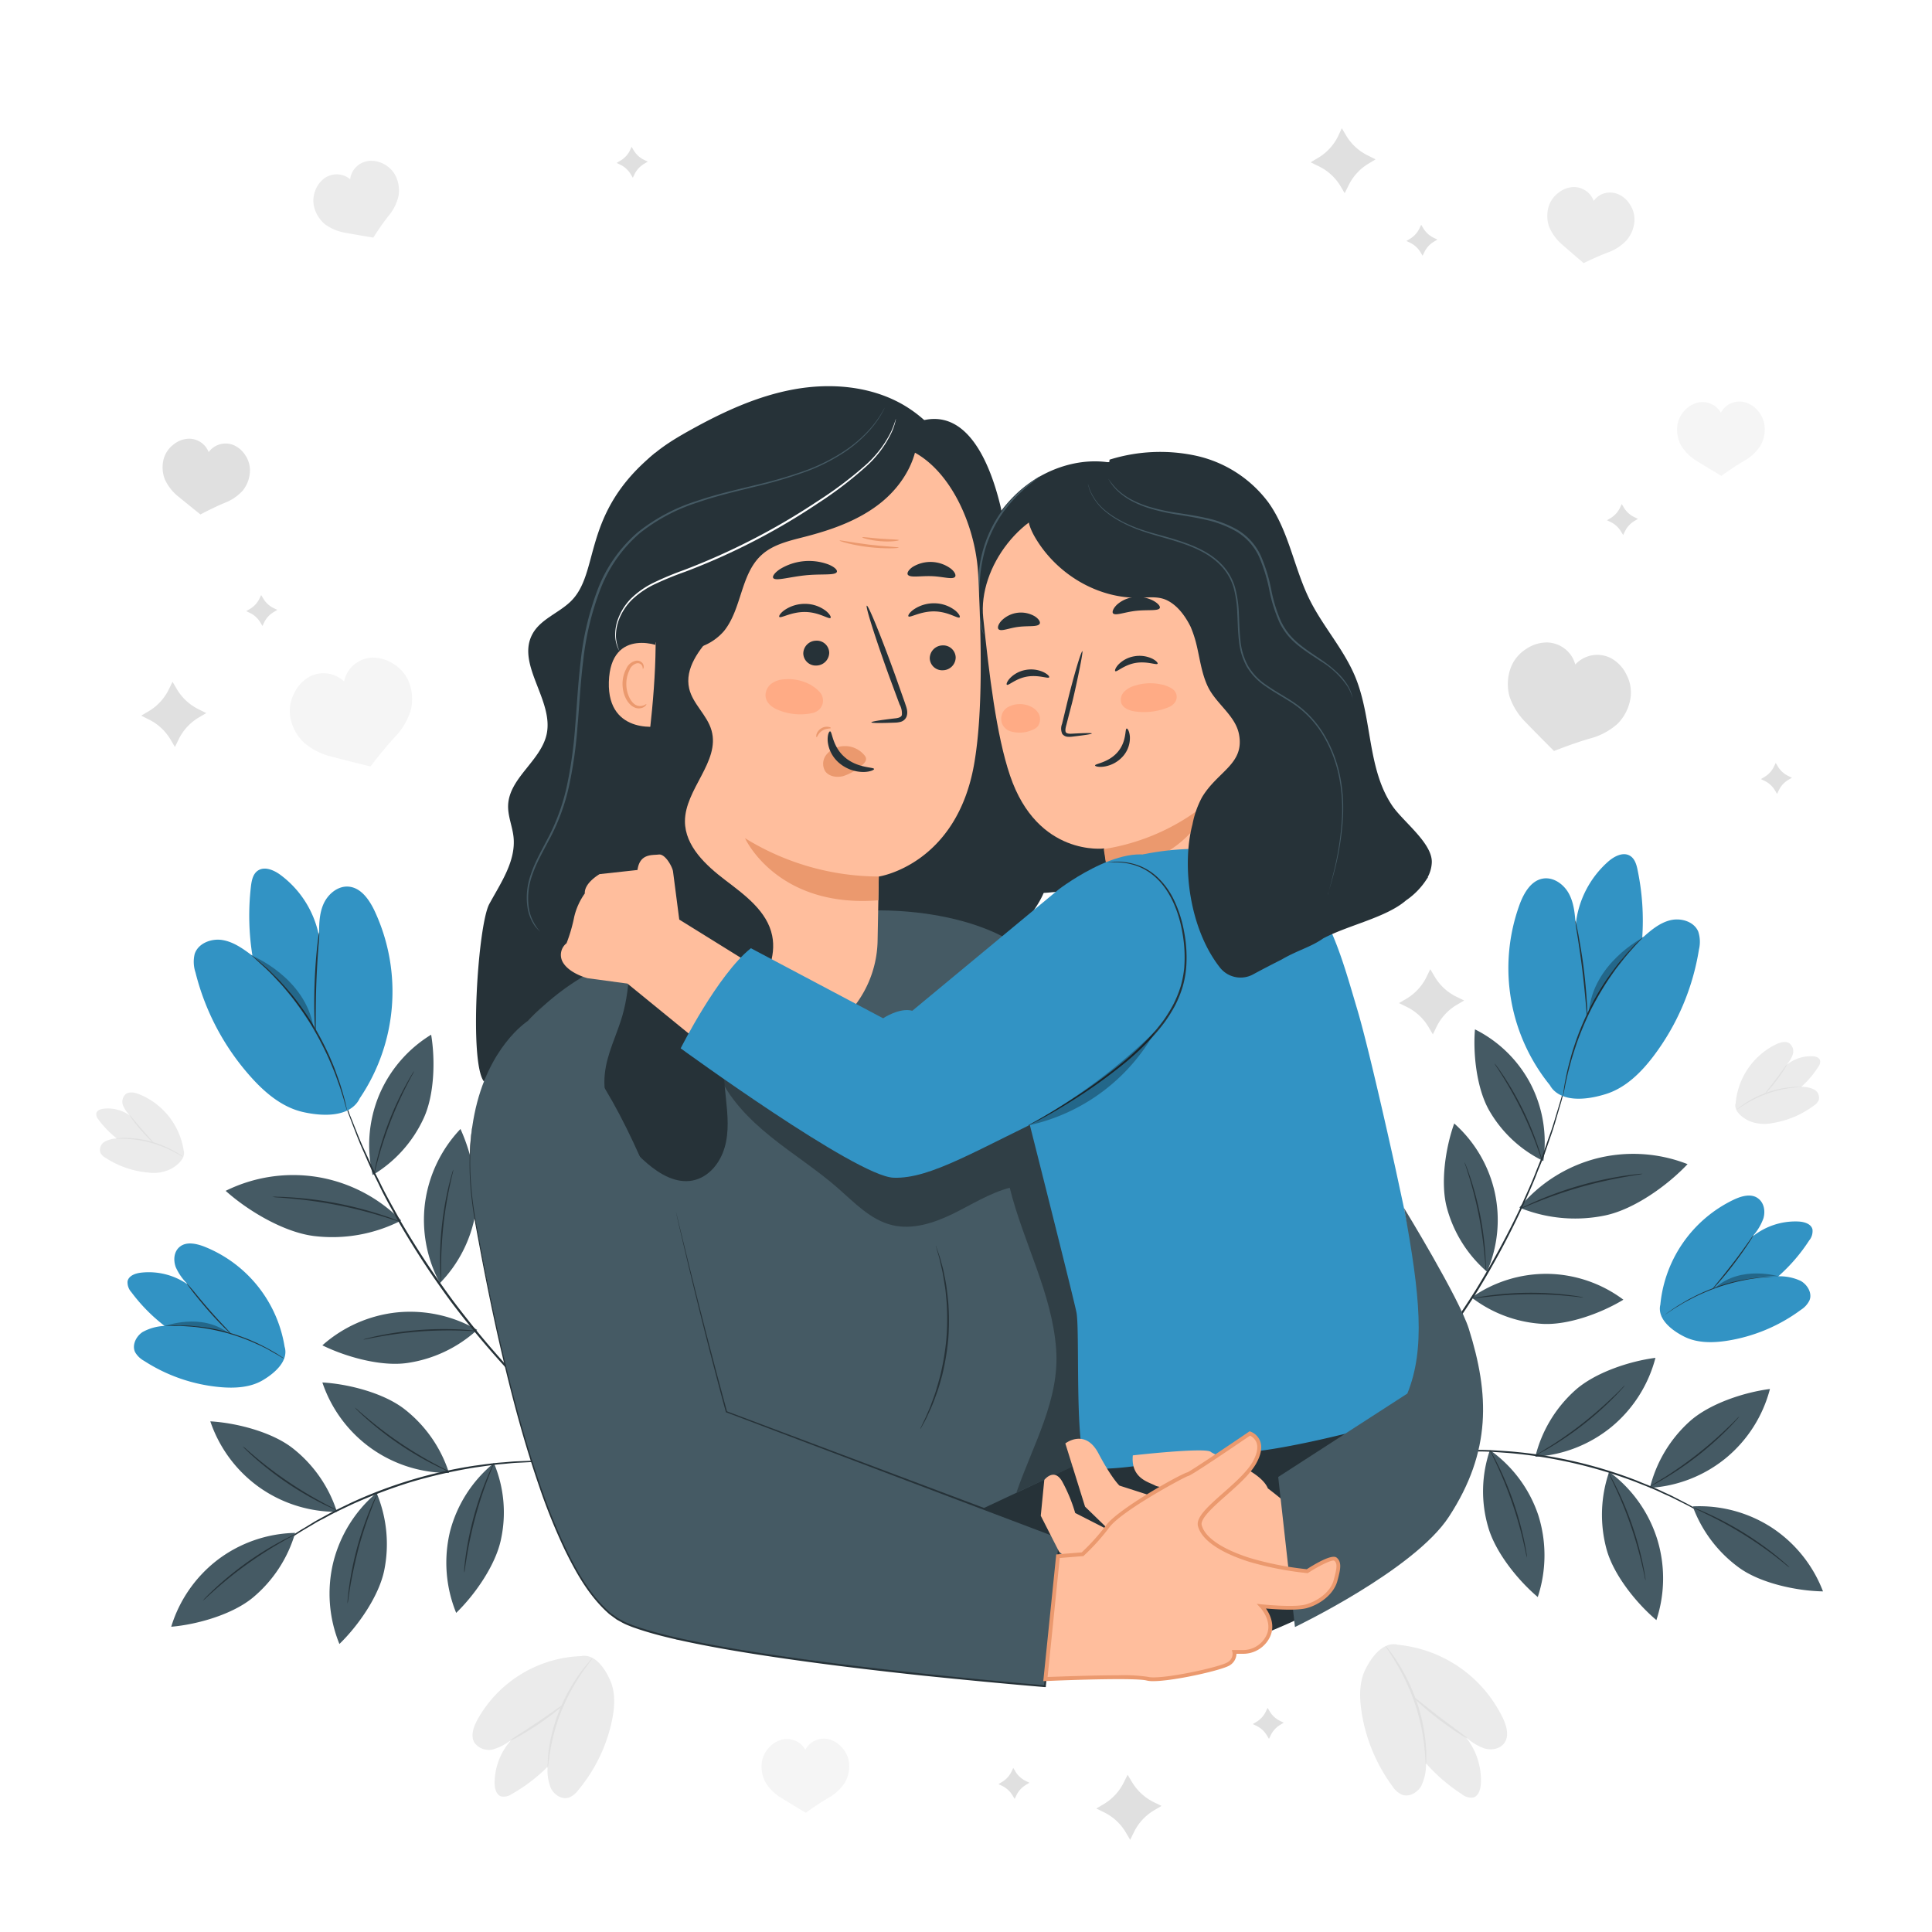 <svg class="animated" id="freepik_stories-mothers-day" xmlns="http://www.w3.org/2000/svg" viewBox="0 0 500 500" version="1.1" xmlns:xlink="http://www.w3.org/1999/xlink"><style>svg#freepik_stories-mothers-day:not(.animated) .animable {opacity: 0;}svg#freepik_stories-mothers-day.animated #freepik--background-complete--inject-31 {animation: 6s Infinite  linear floating;animation-delay: 0s;}            @keyframes floating {                0% {                    opacity: 1;                    transform: translateY(0px);                }                50% {                    transform: translateY(-10px);                }                100% {                    opacity: 1;                    transform: translateY(0px);                }            }        .animator-hidden { display: none; }</style><g id="freepik--background-complete--inject-31" class="animable" style="transform-origin: 247.982px 254.665px;"><path d="M123.45,445.25c-.93,1.77-1.69,4-.69,5.71a4.55,4.55,0,0,0,4.91,1.76,13.26,13.26,0,0,0,4.85-2.65A16.81,16.81,0,0,0,128,461.4c0,1.39.38,3.07,1.7,3.51a3.61,3.61,0,0,0,2.79-.64,42.7,42.7,0,0,0,9.25-7.06,12.13,12.13,0,0,0,.83,5.59c.85,1.71,2.84,3,4.65,2.42a5.68,5.68,0,0,0,2.42-1.93,41.42,41.42,0,0,0,8.71-17.89c.74-3.48,1-7.23-.42-10.49s-4-6.93-7.49-6.33h1A32,32,0,0,0,123.45,445.25Z" style="fill: rgb(235, 235, 235); transform-origin: 140.619px 446.938px;" id="eluogwpwjb8f" class="animable"></path><path d="M153.31,429.13c.08.06-1.05,1.4-2.64,3.72a53.49,53.49,0,0,0-5.25,9.64,49.64,49.64,0,0,0-3,10.53c-.47,2.78-.57,4.53-.67,4.52a4.92,4.92,0,0,1,0-1.23A29.64,29.64,0,0,1,142,453a43.3,43.3,0,0,1,2.91-10.69,45.42,45.42,0,0,1,5.45-9.65c.84-1.14,1.57-2,2.1-2.62A5,5,0,0,1,153.31,429.13Z" style="fill: rgb(224, 224, 224); transform-origin: 147.513px 443.335px;" id="elnaaz9w3wfpm" class="animable"></path><path d="M145.81,441.16a10.08,10.08,0,0,1-1.83,1.66c-1.19,1-2.87,2.22-4.8,3.52s-3.74,2.38-5.07,3.12a10.52,10.52,0,0,1-2.23,1.07c-.08-.15,3.14-2.09,7-4.67S145.71,441,145.81,441.16Z" style="fill: rgb(224, 224, 224); transform-origin: 138.844px 445.841px;" id="elc867uffdd4d" class="animable"></path><path d="M35.92,283.15c-1.1-.42-2.43-.7-3.38,0a2.68,2.68,0,0,0-.68,3,7.85,7.85,0,0,0,1.88,2.64,9.81,9.81,0,0,0-6.91-1.86c-.81.09-1.76.44-1.92,1.24a2.12,2.12,0,0,0,.57,1.57,25,25,0,0,0,4.75,4.89,7.1,7.1,0,0,0-3.19.87A2.44,2.44,0,0,0,26,298.36a3.16,3.16,0,0,0,1.29,1.27,24.1,24.1,0,0,0,11,3.82,10.2,10.2,0,0,0,6.08-1c1.8-1.05,3.75-2.8,3.16-4.8l.07.58A18.74,18.74,0,0,0,35.92,283.15Z" style="fill: rgb(235, 235, 235); transform-origin: 36.272px 293.139px;" id="elzvhdemtn3m" class="animable"></path><path d="M47.38,299.4c0,.05-.89-.51-2.35-1.28a31.79,31.79,0,0,0-6-2.38,28.7,28.7,0,0,0-6.35-1c-1.64-.08-2.67,0-2.67-.08a3.83,3.83,0,0,1,.71-.1,17.93,17.93,0,0,1,2-.06,25.57,25.57,0,0,1,6.43.95,27.44,27.44,0,0,1,6,2.49c.72.42,1.29.78,1.67,1A3.3,3.3,0,0,1,47.38,299.4Z" style="fill: rgb(224, 224, 224); transform-origin: 38.695px 296.949px;" id="eli7ks3vfayu" class="animable"></path><path d="M39.85,295.88a6.18,6.18,0,0,1-1.09-.95c-.64-.63-1.49-1.52-2.38-2.55s-1.65-2-2.17-2.73a6.81,6.81,0,0,1-.78-1.22c.08-.06,1.43,1.68,3.21,3.73S39.92,295.81,39.85,295.88Z" style="fill: rgb(224, 224, 224); transform-origin: 36.641px 292.154px;" id="el2eco3ypsjb7" class="animable"></path><path d="M389.05,444.87c.87,1.93,1.52,4.31.36,6.07s-3.4,2.08-5.28,1.54a14.07,14.07,0,0,1-4.95-3.1,17.77,17.77,0,0,1,4.07,12.23c-.09,1.47-.6,3.22-2,3.59a3.8,3.8,0,0,1-2.9-.85,44.91,44.91,0,0,1-9.3-8,12.79,12.79,0,0,1-1.23,5.85c-1,1.74-3.19,3-5.06,2.24a5.86,5.86,0,0,1-2.42-2.19,43.59,43.59,0,0,1-8-19.41c-.55-3.72-.58-7.69,1.12-11s4.64-7.05,8.3-6.19l-1.05-.07A33.76,33.76,0,0,1,389.05,444.87Z" style="fill: rgb(235, 235, 235); transform-origin: 371.02px 445.377px;" id="el5b7g18km1cc" class="animable"></path><path d="M358.6,426c-.08.06,1,1.55,2.55,4.1a56.31,56.31,0,0,1,4.92,10.49,52.88,52.88,0,0,1,2.53,11.3c.32,3,.31,4.81.41,4.81a4.84,4.84,0,0,0,.11-1.3,33.29,33.29,0,0,0-.09-3.54,46,46,0,0,0-2.39-11.47,49.14,49.14,0,0,0-5.12-10.52c-.82-1.25-1.53-2.24-2.06-2.89S358.64,425.93,358.6,426Z" style="fill: rgb(224, 224, 224); transform-origin: 363.864px 441.346px;" id="el40yh4bw63w7" class="animable"></path><path d="M365.74,439.13a10.9,10.9,0,0,0,1.83,1.87c1.18,1.08,2.88,2.52,4.83,4s3.79,2.75,5.14,3.62a10.55,10.55,0,0,0,2.28,1.27c.1-.15-3.17-2.4-7.05-5.37S365.86,439,365.74,439.13Z" style="fill: rgb(224, 224, 224); transform-origin: 372.781px 444.508px;" id="elfc1qlzegcij" class="animable"></path><path d="M459.72,270.23c1.07-.49,2.38-.87,3.36-.23a2.64,2.64,0,0,1,.88,2.92,7.83,7.83,0,0,1-1.69,2.76,9.89,9.89,0,0,1,6.77-2.32c.81,0,1.78.31,2,1.1a2.1,2.1,0,0,1-.46,1.61,24.67,24.67,0,0,1-4.41,5.2,7.18,7.18,0,0,1,3.25.66,2.43,2.43,0,0,1,1.27,2.79,3.34,3.34,0,0,1-1.2,1.36,24.15,24.15,0,0,1-10.73,4.56,10.24,10.24,0,0,1-6.13-.56c-1.87-.93-3.93-2.54-3.48-4.58l0,.59A18.74,18.74,0,0,1,459.72,270.23Z" style="fill: rgb(235, 235, 235); transform-origin: 460.073px 280.268px;" id="el04xowiv6kihl" class="animable"></path><path d="M449.39,287.22s.85-.57,2.26-1.44a31.81,31.81,0,0,1,5.79-2.78,29.27,29.27,0,0,1,6.26-1.46c1.64-.19,2.67-.2,2.66-.26a3.13,3.13,0,0,0-.72,0,16.38,16.38,0,0,0-2,.07,25.6,25.6,0,0,0-6.35,1.38,27.41,27.41,0,0,0-5.81,2.9,17.81,17.81,0,0,0-1.59,1.16C449.56,287,449.37,287.2,449.39,287.22Z" style="fill: rgb(224, 224, 224); transform-origin: 457.874px 284.24px;" id="el6pqh04206l" class="animable"></path><path d="M456.66,283.19a6,6,0,0,0,1-1c.6-.67,1.39-1.61,2.2-2.7s1.51-2.12,2-2.88a5.54,5.54,0,0,0,.69-1.27c-.08-.05-1.31,1.77-2.94,3.94S456.58,283.13,456.66,283.19Z" style="fill: rgb(224, 224, 224); transform-origin: 459.603px 279.264px;" id="elba6107efniw" class="animable"></path><path d="M105.73,176.25a10,10,0,0,0-4-4.49,9.66,9.66,0,0,0-5.65-1.56A7.88,7.88,0,0,0,90.65,173a7.72,7.72,0,0,0-1.59,3.37,7.78,7.78,0,0,0-2.9-1.75,7.88,7.88,0,0,0-6.13.54,9.59,9.59,0,0,0-3.94,4.34,9.93,9.93,0,0,0-1,5.91,12.09,12.09,0,0,0,3.53,6.74,17,17,0,0,0,7.21,3.67c4.36,1.16,10.05,2.54,10.05,2.54s3.23-4.28,6.29-7.59a17.21,17.21,0,0,0,4.14-7A12.11,12.11,0,0,0,105.73,176.25Z" style="fill: rgb(245, 245, 245); transform-origin: 90.825px 184.276px;" id="eluwp971n6kzs" class="animable"></path><path d="M422,180.48a9.88,9.88,0,0,0-1.07-5.88,9.53,9.53,0,0,0-4-4.26,7.73,7.73,0,0,0-9.25,1.64,7.79,7.79,0,0,0-1.57-3,7.87,7.87,0,0,0-5.53-2.71,9.58,9.58,0,0,0-5.61,1.68,9.92,9.92,0,0,0-3.87,4.56,12.16,12.16,0,0,0-.48,7.6,17.12,17.12,0,0,0,4.28,6.87c3.13,3.25,7.28,7.38,7.28,7.38s5-2,9.32-3.24a17.19,17.19,0,0,0,7.14-3.82A12.11,12.11,0,0,0,422,180.48Z" style="fill: rgb(224, 224, 224); transform-origin: 406.153px 180.314px;" id="elvkkw97l7m6" class="animable"></path><path d="M64.69,121.82a7,7,0,0,0-1.2-4,6.76,6.76,0,0,0-3.16-2.68A5.46,5.46,0,0,0,54,117a5.45,5.45,0,0,0-5.43-3.45,6.71,6.71,0,0,0-3.81,1.61,7,7,0,0,0-2.37,3.5,8.58,8.58,0,0,0,.26,5.37,12.18,12.18,0,0,0,3.53,4.5c2.45,2,5.69,4.61,5.69,4.61s3.34-1.78,6.28-3a12.11,12.11,0,0,0,4.72-3.23A8.5,8.5,0,0,0,64.69,121.82Z" style="fill: rgb(224, 224, 224); transform-origin: 53.385px 123.339px;" id="elke1zbmwzv7" class="animable"></path><path d="M456.66,110.11a7.08,7.08,0,0,0-1.76-3.84,6.79,6.79,0,0,0-3.49-2.22,5.62,5.62,0,0,0-4.28.78,5.53,5.53,0,0,0-1.77,2,5.35,5.35,0,0,0-1.6-1.78,5.53,5.53,0,0,0-4.25-.89,6.78,6.78,0,0,0-3.56,2.12,7.06,7.06,0,0,0-1.85,3.8,8.57,8.57,0,0,0,1,5.28,12.11,12.11,0,0,0,4.12,4c2.71,1.68,6.27,3.79,6.27,3.79s3.07-2.23,5.82-3.84a12,12,0,0,0,4.22-3.85A8.55,8.55,0,0,0,456.66,110.11Z" style="fill: rgb(245, 245, 245); transform-origin: 445.372px 113.534px;" id="eltq8uijmmhlo" class="animable"></path><path d="M219.72,456.16a7.08,7.08,0,0,0-1.76-3.84,6.79,6.79,0,0,0-3.49-2.22,5.52,5.52,0,0,0-4.28.78,5.43,5.43,0,0,0-1.77,1.95,5.46,5.46,0,0,0-1.6-1.78,5.58,5.58,0,0,0-4.25-.9,6.74,6.74,0,0,0-3.56,2.13,7,7,0,0,0-1.85,3.79,8.55,8.55,0,0,0,1,5.28,12,12,0,0,0,4.12,4c2.71,1.68,6.27,3.79,6.27,3.79s3.07-2.23,5.81-3.84a12.13,12.13,0,0,0,4.23-3.85A8.55,8.55,0,0,0,219.72,456.16Z" style="fill: rgb(245, 245, 245); transform-origin: 208.429px 459.551px;" id="elgndy2cs18v" class="animable"></path><path d="M423,57.14a7.1,7.1,0,0,0-1.08-4.08,6.75,6.75,0,0,0-3.08-2.78,5.54,5.54,0,0,0-4.34,0A5.39,5.39,0,0,0,412.45,52a5.6,5.6,0,0,0-1.28-2,5.54,5.54,0,0,0-4-1.59,6.67,6.67,0,0,0-3.86,1.49,7,7,0,0,0-2.48,3.43,8.57,8.57,0,0,0,.09,5.37,12.32,12.32,0,0,0,3.39,4.61c2.39,2.11,5.54,4.78,5.54,4.78s3.4-1.68,6.38-2.79A12.15,12.15,0,0,0,421,62.13,8.59,8.59,0,0,0,423,57.14Z" style="fill: rgb(235, 235, 235); transform-origin: 411.724px 58.249px;" id="elbqp59gs3awk" class="animable"></path><path d="M102.33,45.4a7.18,7.18,0,0,0-3-2.95,6.82,6.82,0,0,0-4.07-.79,5.56,5.56,0,0,0-3.7,2.28,5.41,5.41,0,0,0-.94,2.45A5.44,5.44,0,0,0,84.16,46a6.84,6.84,0,0,0-2.54,3.26,7.08,7.08,0,0,0-.35,4.21,8.6,8.6,0,0,0,2.84,4.57,12.3,12.3,0,0,0,5.28,2.2c3.13.58,7.22,1.25,7.22,1.25s2-3.19,4-5.69a12.09,12.09,0,0,0,2.53-5.12A8.59,8.59,0,0,0,102.33,45.4Z" style="fill: rgb(235, 235, 235); transform-origin: 92.177px 51.552px;" id="el5mmzeuq5cqg" class="animable"></path><path d="M347.26,33.18l1.18,2A13.41,13.41,0,0,0,354,40.24l2,1-1.95,1.18A13.41,13.41,0,0,0,349,48L348,50l-1.18-2A13.41,13.41,0,0,0,341.23,43l-2.05-1,2-1.18a13.41,13.41,0,0,0,5.11-5.55Z" style="fill: rgb(224, 224, 224); transform-origin: 347.59px 41.59px;" id="elujhg2oufiyq" class="animable"></path><path d="M370.15,250.82l1.18,2a13.39,13.39,0,0,0,5.54,5.11l2.05,1-2,1.18a13.42,13.42,0,0,0-5.1,5.54l-1,2.05-1.17-2a13.45,13.45,0,0,0-5.55-5.1l-2.05-1,2-1.17a13.47,13.47,0,0,0,5.11-5.55Z" style="fill: rgb(224, 224, 224); transform-origin: 370.485px 259.26px;" id="el7mp0oo2i0xq" class="animable"></path><path d="M44.65,176.45l1.18,2a13.39,13.39,0,0,0,5.55,5.1l2,1-2,1.17a13.47,13.47,0,0,0-5.11,5.55l-1,2.05-1.18-2a13.41,13.41,0,0,0-5.55-5.11l-2-1,2-1.18a13.39,13.39,0,0,0,5.11-5.54Z" style="fill: rgb(224, 224, 224); transform-origin: 44.96px 184.885px;" id="el6q72z5g21dt" class="animable"></path><path d="M291.83,459.31l1.17,1.95a13.47,13.47,0,0,0,5.55,5.11l2.05,1-2,1.18a13.41,13.41,0,0,0-5.11,5.55l-1,2.05-1.18-2a13.39,13.39,0,0,0-5.54-5.11l-2.05-1,2-1.18a13.39,13.39,0,0,0,5.1-5.55Z" style="fill: rgb(224, 224, 224); transform-origin: 292.16px 467.73px;" id="elxtca7dlh4m" class="animable"></path><path d="M262.23,457.54l.56.93a6.33,6.33,0,0,0,2.63,2.42l1,.48-.93.56a6.39,6.39,0,0,0-2.42,2.63l-.48,1-.56-.93a6.39,6.39,0,0,0-2.63-2.42l-1-.48.93-.56a6.39,6.39,0,0,0,2.42-2.63Z" style="fill: rgb(224, 224, 224); transform-origin: 262.41px 461.55px;" id="el15qakeqoztk" class="animable"></path><path d="M328.05,442l.56.93a6.33,6.33,0,0,0,2.63,2.42l1,.48-.93.56a6.39,6.39,0,0,0-2.42,2.63l-.48,1-.56-.93a6.39,6.39,0,0,0-2.63-2.42l-1-.48.93-.56a6.33,6.33,0,0,0,2.42-2.63Z" style="fill: rgb(224, 224, 224); transform-origin: 328.23px 446.01px;" id="elgjpkoe8tc6o" class="animable"></path><path d="M67.59,154l.56.93a6.35,6.35,0,0,0,2.63,2.43l1,.48-.93.55A6.39,6.39,0,0,0,68.4,161l-.48,1-.56-.93a6.21,6.21,0,0,0-2.63-2.42l-1-.49.93-.55A6.39,6.39,0,0,0,67.11,155Z" style="fill: rgb(224, 224, 224); transform-origin: 67.755px 158px;" id="elq70readbd9l" class="animable"></path><path d="M163.45,38l.56.93a6.33,6.33,0,0,0,2.63,2.42l1,.48-.93.56A6.39,6.39,0,0,0,164.26,45l-.48,1-.56-.93a6.39,6.39,0,0,0-2.63-2.42l-1-.48.92-.56A6.35,6.35,0,0,0,163,39Z" style="fill: rgb(224, 224, 224); transform-origin: 163.615px 42px;" id="el623eknt2ghs" class="animable"></path><path d="M367.8,58.17l.56.93A6.39,6.39,0,0,0,371,61.52l1,.48-.93.56a6.33,6.33,0,0,0-2.42,2.63l-.48,1-.56-.93a6.39,6.39,0,0,0-2.63-2.42l-1-.48.93-.56a6.39,6.39,0,0,0,2.42-2.63Z" style="fill: rgb(224, 224, 224); transform-origin: 367.99px 62.18px;" id="elqpdei05dfrl" class="animable"></path><path d="M459.56,197.44l.55.93a6.39,6.39,0,0,0,2.63,2.42l1,.48-.93.56a6.21,6.21,0,0,0-2.42,2.63l-.49,1-.55-.93a6.39,6.39,0,0,0-2.63-2.42l-1-.48.93-.56a6.35,6.35,0,0,0,2.43-2.63Z" style="fill: rgb(224, 224, 224); transform-origin: 459.73px 201.45px;" id="elgd6rt5s2i9" class="animable"></path><path d="M419.71,130.45l.56.93a6.27,6.27,0,0,0,2.63,2.42l1,.48-.93.56a6.39,6.39,0,0,0-2.42,2.63l-.48,1-.56-.92a6.35,6.35,0,0,0-2.63-2.43l-1-.48.93-.55a6.39,6.39,0,0,0,2.42-2.63Z" style="fill: rgb(224, 224, 224); transform-origin: 419.89px 134.46px;" id="elt3wnymiblam" class="animable"></path></g><g id="freepik--Plants--inject-31" class="animable" style="transform-origin: 252.396px 323.261px;"><path d="M116.48,396.29a34.42,34.42,0,0,0,1.58,21.12c4.89-4.73,10.26-12.44,11.61-19.11a32.92,32.92,0,0,0-1.85-19.66A33.84,33.84,0,0,0,116.48,396.29Z" style="fill: rgb(69, 90, 100); transform-origin: 122.954px 398.025px;" id="elntz454s3x5j" class="animable"></path><path d="M120.16,407a6,6,0,0,1,0-1.16c.06-.74.18-1.82.36-3.14A83.3,83.3,0,0,1,126,382.57c.51-1.24.95-2.23,1.28-2.9a7.77,7.77,0,0,1,.53-1,5.48,5.48,0,0,1-.39,1.09c-.29.69-.69,1.69-1.16,2.94a100.63,100.63,0,0,0-3.23,9.89c-1.06,3.92-1.77,7.53-2.2,10.16-.21,1.32-.38,2.38-.48,3.12A8.31,8.31,0,0,1,120.16,407Z" style="fill: rgb(38, 50, 56); transform-origin: 123.971px 392.835px;" id="el0go0ub145z4w" class="animable"></path><path d="M86.25,404.34a34.49,34.49,0,0,0,1.59,21.12c4.89-4.73,10.26-12.44,11.61-19.11a34.21,34.21,0,0,0-2-20A34.48,34.48,0,0,0,86.25,404.34Z" style="fill: rgb(69, 90, 100); transform-origin: 92.704px 405.905px;" id="el1bckjey6tqr" class="animable"></path><path d="M89.93,415a8.36,8.36,0,0,1,.06-1.16c.06-.74.18-1.82.36-3.14a83.54,83.54,0,0,1,5.44-20.12c.51-1.23.95-2.22,1.28-2.89a7.77,7.77,0,0,1,.53-1,6.1,6.1,0,0,1-.4,1.09c-.28.69-.68,1.69-1.15,2.94a103.7,103.7,0,0,0-3.24,9.88c-1,3.93-1.76,7.54-2.19,10.17-.22,1.31-.38,2.38-.48,3.12A6.24,6.24,0,0,1,89.93,415Z" style="fill: rgb(38, 50, 56); transform-origin: 93.764px 400.845px;" id="elo6qkpj7kwc8" class="animable"></path><path d="M67,384.84a34.56,34.56,0,0,1-12.57-17c6.8.4,15.9,2.75,21.27,6.92a34.16,34.16,0,0,1,11.5,16.5A34.56,34.56,0,0,1,67,384.84Z" style="fill: rgb(69, 90, 100); transform-origin: 70.815px 379.55px;" id="elhbnrlaxwdfg" class="animable"></path><path d="M62.83,374.33a7.53,7.53,0,0,0,.8.84c.53.53,1.32,1.27,2.32,2.15a83.05,83.05,0,0,0,8.26,6.4,85.44,85.44,0,0,0,9,5.31c1.2.6,2.17,1.06,2.86,1.36a5.91,5.91,0,0,0,1.08.43,7.41,7.41,0,0,0-1-.56c-.66-.34-1.62-.84-2.79-1.48a101.38,101.38,0,0,1-8.89-5.39,103,103,0,0,1-8.3-6.27c-1-.86-1.83-1.56-2.39-2.06A6.51,6.51,0,0,0,62.83,374.33Z" style="fill: rgb(38, 50, 56); transform-origin: 74.99px 382.575px;" id="elt16glbweu2" class="animable"></path><path d="M96,374.78a34.43,34.43,0,0,1-12.57-17c6.8.39,15.9,2.74,21.27,6.92a34.18,34.18,0,0,1,11.5,16.49A34.41,34.41,0,0,1,96,374.78Z" style="fill: rgb(69, 90, 100); transform-origin: 99.815px 369.485px;" id="ele1gpmaaw44" class="animable"></path><path d="M91.84,364.28a7.53,7.53,0,0,0,.8.84c.53.53,1.32,1.26,2.32,2.15A83.94,83.94,0,0,0,112.2,379c1.2.61,2.17,1.07,2.86,1.37a7,7,0,0,0,1.08.43,5.76,5.76,0,0,0-1-.57c-.66-.34-1.62-.84-2.79-1.47-2.34-1.26-5.53-3.11-8.9-5.39a101.84,101.84,0,0,1-8.29-6.28c-1-.85-1.84-1.56-2.4-2.05A6.18,6.18,0,0,0,91.84,364.28Z" style="fill: rgb(38, 50, 56); transform-origin: 103.99px 372.54px;" id="elwcacq8h0au" class="animable"></path><path d="M149.26,378.46a5.5,5.5,0,0,1-.88,0l-2.52-.07-1.82-.07c-.66,0-1.38,0-2.16,0-1.55,0-3.31,0-5.26.11l-3.06.15c-1.07.06-2.17.19-3.31.29-2.29.17-4.71.55-7.27.9a133.41,133.41,0,0,0-16.35,3.7,133.57,133.57,0,0,0-15.69,5.93c-2.32,1.11-4.55,2.14-6.55,3.26-1,.55-2,1-2.92,1.58l-2.64,1.56c-1.7,1-3.15,2-4.45,2.81-.65.43-1.26.81-1.81,1.18l-1.48,1.06L69,402.32a5,5,0,0,1-.74.48,5.29,5.29,0,0,1,.68-.56l2-1.53,1.46-1.1c.54-.39,1.14-.78,1.78-1.22,1.3-.86,2.74-1.9,4.43-2.88l2.63-1.6c.91-.55,1.9-1.05,2.91-1.61,2-1.14,4.23-2.18,6.56-3.32a118.55,118.55,0,0,1,32.17-9.67c2.57-.34,5-.7,7.3-.85,1.15-.09,2.26-.21,3.32-.26l3.07-.12c2-.11,3.73,0,5.29,0,.77,0,1.5,0,2.16,0l1.82.12,2.51.17A6.79,6.79,0,0,1,149.26,378.46Z" style="fill: rgb(38, 50, 56); transform-origin: 108.76px 390.416px;" id="elvg8vi8vb84" class="animable"></path><path d="M56.42,403.61A34.47,34.47,0,0,0,44.31,421c6.78-.58,15.82-3.18,21.08-7.5a34.2,34.2,0,0,0,11-16.79A34.41,34.41,0,0,0,56.42,403.61Z" style="fill: rgb(69, 90, 100); transform-origin: 60.35px 408.855px;" id="el3zmrkxan8ts" class="animable"></path><path d="M52.52,414.22a8,8,0,0,1,.78-.86c.51-.54,1.29-1.3,2.26-2.21A84.11,84.11,0,0,1,72.48,399c1.18-.63,2.14-1.12,2.82-1.44a7,7,0,0,1,1.06-.46,5.29,5.29,0,0,1-1,.6c-.66.35-1.6.88-2.75,1.54a103.82,103.82,0,0,0-8.75,5.63,102,102,0,0,0-8.12,6.5c-1,.88-1.8,1.61-2.34,2.12A6.23,6.23,0,0,1,52.52,414.22Z" style="fill: rgb(38, 50, 56); transform-origin: 64.44px 405.66px;" id="el6ih14dnb13e" class="animable"></path><path d="M82.4,304.65a39.36,39.36,0,0,0-24,3.54c5.8,5.2,15.05,10.69,22.77,11.68a39.13,39.13,0,0,0,22.66-4A39.38,39.38,0,0,0,82.4,304.65Z" style="fill: rgb(69, 90, 100); transform-origin: 81.115px 312.136px;" id="el6uj8yvpf8xd" class="animable"></path><path d="M70.5,309.73a7,7,0,0,1,1.33,0c.86,0,2.09.06,3.62.16a94.77,94.77,0,0,1,11.84,1.54,97.37,97.37,0,0,1,11.56,3c1.46.48,2.62.9,3.41,1.22a6.89,6.89,0,0,1,1.22.53,8.21,8.21,0,0,1-1.27-.37c-.81-.26-2-.64-3.45-1.08-2.92-.88-7-2-11.55-2.87a117.24,117.24,0,0,0-11.79-1.67c-1.51-.14-2.75-.24-3.6-.29A7.58,7.58,0,0,1,70.5,309.73Z" style="fill: rgb(38, 50, 56); transform-origin: 86.99px 312.939px;" id="elwq0ychzxy" class="animable"></path><path d="M102.81,339.64a34.51,34.51,0,0,0-19.38,8.53c6.09,3,15.15,5.53,21.89,4.58a34.11,34.11,0,0,0,18.18-8.58A34.47,34.47,0,0,0,102.81,339.64Z" style="fill: rgb(69, 90, 100); transform-origin: 103.465px 346.216px;" id="elkewjabs5jw" class="animable"></path><path d="M94,346.67a7.6,7.6,0,0,1,1.11-.33c.72-.19,1.78-.44,3.09-.71a84.2,84.2,0,0,1,20.77-1.57c1.34.07,2.42.16,3.16.24a6.63,6.63,0,0,1,1.15.16,6.46,6.46,0,0,1-1.16,0c-.75,0-1.82-.08-3.16-.11a102.77,102.77,0,0,0-10.4.24c-4,.31-7.69.85-10.31,1.32-1.31.24-2.37.44-3.1.59A6.32,6.32,0,0,1,94,346.67Z" style="fill: rgb(38, 50, 56); transform-origin: 108.64px 345.315px;" id="elrr966pzgzgi" class="animable"></path><path d="M110,311.28a34.46,34.46,0,0,1,9.17-19.1c2.83,6.19,5,15.33,3.85,22a34.11,34.11,0,0,1-9.17,17.89A34.46,34.46,0,0,1,110,311.28Z" style="fill: rgb(69, 90, 100); transform-origin: 116.525px 312.125px;" id="elv6ij4atnao9" class="animable"></path><path d="M117.33,302.66a7.93,7.93,0,0,0-.37,1.1c-.21.71-.49,1.76-.81,3.06a84.52,84.52,0,0,0-1.77,10.28,82.65,82.65,0,0,0-.48,10.43c0,1.34.07,2.42.13,3.16a6.51,6.51,0,0,0,.13,1.16,8.11,8.11,0,0,0,0-1.16c0-.75,0-1.83,0-3.16,0-2.66.16-6.34.59-10.38s1.1-7.67,1.66-10.27c.28-1.3.52-2.36.69-3.08A5.78,5.78,0,0,0,117.33,302.66Z" style="fill: rgb(38, 50, 56); transform-origin: 115.609px 317.255px;" id="elb61g547pykl" class="animable"></path><path d="M98.09,283.48a33.62,33.62,0,0,1,13.49-15.7c1.1,6.55.85,15.73-2,21.76A33.34,33.34,0,0,1,96.45,304.1,33.65,33.65,0,0,1,98.09,283.48Z" style="fill: rgb(69, 90, 100); transform-origin: 103.863px 285.94px;" id="elhf76kshq0q" class="animable"></path><path d="M107.18,277.2a6.65,6.65,0,0,0-.63.94c-.38.62-.91,1.54-1.53,2.68a80.23,80.23,0,0,0-4.29,9.26,81.61,81.61,0,0,0-3.09,9.72c-.31,1.27-.54,2.3-.67,3a5.87,5.87,0,0,0-.18,1.12,5.94,5.94,0,0,0,.32-1.09c.18-.71.44-1.73.79-3a100.72,100.72,0,0,1,3.19-9.65c1.44-3.7,3-7,4.16-9.27.59-1.16,1.09-2.09,1.43-2.73A5.51,5.51,0,0,0,107.18,277.2Z" style="fill: rgb(38, 50, 56); transform-origin: 101.985px 290.56px;" id="elef9r3hy0hmf" class="animable"></path><path d="M161.69,381.52a1.18,1.18,0,0,1-.27-.18l-.78-.57-2.95-2.24-2.13-1.62-2.46-2c-1.75-1.47-3.79-3.09-5.91-5-1.08-1-2.2-2-3.37-3s-2.32-2.21-3.55-3.38c-2.48-2.3-5-4.94-7.61-7.66a236.57,236.57,0,0,1-15.92-18.95,221.5,221.5,0,0,1-13.57-20.7c-1.82-3.34-3.62-6.48-5.06-9.55-.74-1.52-1.49-3-2.15-4.39s-1.24-2.82-1.83-4.14c-1.2-2.61-2.09-5.06-2.92-7.19l-1.14-3q-.46-1.4-.84-2.55c-.49-1.5-.88-2.68-1.15-3.52-.12-.38-.22-.68-.29-.92a1.46,1.46,0,0,1-.08-.31,1.38,1.38,0,0,1,.13.3l.34.9c.29.83.71,2,1.24,3.49.26.76.56,1.6.88,2.52s.76,1.9,1.18,3c.86,2.11,1.76,4.55,3,7.14L96.32,302c.67,1.42,1.43,2.87,2.17,4.38,1.46,3.05,3.27,6.17,5.1,9.5a227.73,227.73,0,0,0,13.57,20.63A243.57,243.57,0,0,0,133,355.48c2.64,2.73,5.1,5.37,7.56,7.68,1.22,1.17,2.37,2.33,3.52,3.39l3.34,3c2.1,2,4.12,3.6,5.86,5.08l2.43,2,2.09,1.67,2.9,2.31.74.61C161.62,381.44,161.7,381.51,161.69,381.52Z" style="fill: rgb(38, 50, 56); transform-origin: 124.7px 331.085px;" id="el68lpy3zbkz6" class="animable"></path><path d="M96.84,235.52c-1.36-2.78-3.42-5.72-6.5-6.05-2.84-.31-5.48,1.89-6.63,4.51s-1.15,5.59-1.12,8.45a25.86,25.86,0,0,0-10-16c-1.73-1.28-4.17-2.32-5.92-1.07-1.23.88-1.55,2.55-1.73,4.05a65.74,65.74,0,0,0,.39,17.94c-2.35-1.76-4.82-3.57-7.72-4.06s-6.32.81-7.23,3.6a8.72,8.72,0,0,0,.21,4.77A63.59,63.59,0,0,0,65,278.8c3.66,4.08,8.1,7.8,13.45,9s12.25,1.33,14.68-3.58l-.89,1.25A49.31,49.31,0,0,0,96.84,235.52Z" style="fill: rgb(50, 147, 196); transform-origin: 75.859px 256.647px;" id="elbq21r3akoqg" class="animable"></path><path d="M89.79,287.35a2.62,2.62,0,0,1-.16-.47l-.39-1.34c-.15-.59-.35-1.31-.62-2.13s-.53-1.77-.91-2.79-.75-2.16-1.23-3.34-1-2.44-1.59-3.76a84.57,84.57,0,0,0-4.36-8.26,79.53,79.53,0,0,0-5.37-7.65c-.92-1.11-1.77-2.18-2.64-3.11s-1.67-1.82-2.44-2.59-1.48-1.45-2.1-2-1.18-1.09-1.64-1.49l-1-.93a2.35,2.35,0,0,1-.34-.35,2.09,2.09,0,0,1,.4.28l1.1.87c.48.38,1,.86,1.69,1.45s1.39,1.22,2.15,2,1.63,1.61,2.49,2.57,1.75,2,2.68,3.09A76.79,76.79,0,0,1,80.88,265a78.32,78.32,0,0,1,4.37,8.32c.56,1.33,1.12,2.58,1.55,3.79s.85,2.33,1.19,3.37.61,2,.85,2.82.43,1.56.56,2.15.23,1,.31,1.37A1.63,1.63,0,0,1,89.79,287.35Z" style="fill: rgb(38, 50, 56); transform-origin: 77.395px 267.245px;" id="eljubv57w78lb" class="animable"></path><path d="M81.62,267.07a4.41,4.41,0,0,1-.11-1c-.05-.66-.09-1.61-.13-2.78-.07-2.34-.09-5.58.05-9.16s.4-6.81.65-9.14c.13-1.16.24-2.1.34-2.75a4.48,4.48,0,0,1,.19-1,5.29,5.29,0,0,1,0,1c0,.74-.12,1.67-.2,2.77-.18,2.33-.39,5.56-.53,9.13s-.16,6.8-.17,9.14c0,1.1,0,2,0,2.77A5.11,5.11,0,0,1,81.62,267.07Z" style="fill: rgb(38, 50, 56); transform-origin: 81.98px 254.155px;" id="elxwz5z1pxbke" class="animable"></path><g id="elpb9xzt7agbq"><g style="opacity: 0.3; transform-origin: 73.25px 256.64px;" class="animable"><path d="M65.36,247.4S79,253,81.14,265.88C81.14,265.88,74.17,253.86,65.36,247.4Z" id="el0zgyati5tiz" class="animable" style="transform-origin: 73.25px 256.64px;"></path></g></g><path d="M52.71,322.56c-2-.74-4.37-1.24-6.05,0s-1.84,3.5-1.19,5.34a14.06,14.06,0,0,0,3.4,4.72,17.64,17.64,0,0,0-12.42-3.25c-1.45.17-3.15.79-3.44,2.23a3.82,3.82,0,0,0,1,2.83,44.63,44.63,0,0,0,8.59,8.72,12.77,12.77,0,0,0-5.73,1.6c-1.67,1.12-2.76,3.36-1.91,5.18a6,6,0,0,0,2.33,2.26A43.34,43.34,0,0,0,57.15,359c3.73.31,7.67.09,10.89-1.82s6.71-5.07,5.62-8.65l.14,1A33.62,33.62,0,0,0,52.71,322.56Z" style="fill: rgb(50, 147, 196); transform-origin: 53.433px 340.461px;" id="elq8r8zh9woeg" class="animable"></path><path d="M73.47,351.6a1.26,1.26,0,0,1-.3-.15l-.82-.49c-.35-.22-.79-.48-1.31-.76s-1.09-.64-1.75-1-1.38-.72-2.18-1.08-1.64-.74-2.54-1.12a54.56,54.56,0,0,0-6-2.06,55.63,55.63,0,0,0-6.24-1.29c-1-.12-1.9-.25-2.77-.31s-1.68-.12-2.42-.15-1.42,0-2,0-1.09,0-1.51,0l-1,0a1,1,0,0,1-.33,0l.33,0,1-.08c.42,0,.93-.07,1.52-.08s1.27,0,2,0,1.56,0,2.44.11,1.8.17,2.78.29a51.94,51.94,0,0,1,6.29,1.27,54.83,54.83,0,0,1,6.06,2.09c.9.4,1.76.76,2.55,1.16s1.51.76,2.16,1.12,1.23.7,1.75,1,.93.57,1.28.8l.8.54C73.39,351.53,73.48,351.59,73.47,351.6Z" style="fill: rgb(38, 50, 56); transform-origin: 57.885px 347.313px;" id="elzk13wp8d2h" class="animable"></path><path d="M59.92,345.36a4.26,4.26,0,0,1-.53-.45c-.33-.31-.79-.76-1.36-1.32-1.13-1.14-2.66-2.74-4.26-4.58s-3-3.57-4-4.84c-.48-.64-.86-1.16-1.12-1.53a2.53,2.53,0,0,1-.37-.58,3,3,0,0,1,.46.51L50,334c1,1.24,2.41,2.95,4,4.78s3.1,3.46,4.2,4.62l1.29,1.39C59.77,345.15,59.94,345.34,59.92,345.36Z" style="fill: rgb(38, 50, 56); transform-origin: 54.101px 338.71px;" id="elid9bqggiaaj" class="animable"></path><g id="elnx0ej3ffhcr"><g style="opacity: 0.3; transform-origin: 50.885px 343.502px;" class="animable"><path d="M42.64,343.19s9.42-3.6,16.49,1.8C59.13,345,50,342.28,42.64,343.19Z" id="el1nxl8ekia79" class="animable" style="transform-origin: 50.885px 343.502px;"></path></g></g><path d="M398.11,392.13a34.44,34.44,0,0,1-.14,21.18c-5.2-4.39-11.08-11.72-12.88-18.28a32.91,32.91,0,0,1,.5-19.74A33.77,33.77,0,0,1,398.11,392.13Z" style="fill: rgb(69, 90, 100); transform-origin: 391.762px 394.3px;" id="el8fvhwlzw2ru" class="animable"></path><path d="M395.17,403.05a6.09,6.09,0,0,0-.13-1.16c-.11-.74-.31-1.8-.58-3.11a83.27,83.27,0,0,0-6.8-19.7c-.59-1.19-1.09-2.15-1.46-2.8a7.2,7.2,0,0,0-.61-1,8,8,0,0,0,.47,1.06c.33.67.8,1.64,1.36,2.85a102.45,102.45,0,0,1,6.78,19.64c.3,1.3.53,2.35.69,3.08A5.94,5.94,0,0,0,395.17,403.05Z" style="fill: rgb(38, 50, 56); transform-origin: 390.38px 389.165px;" id="el8z0k60wfio" class="animable"></path><path d="M428.81,398.1a34.44,34.44,0,0,1-.14,21.18c-5.2-4.39-11.08-11.72-12.88-18.28a34.11,34.11,0,0,1,.66-20.1A34.49,34.49,0,0,1,428.81,398.1Z" style="fill: rgb(69, 90, 100); transform-origin: 422.498px 400.09px;" id="elp4cu9g4ypxn" class="animable"></path><path d="M425.87,409a5.74,5.74,0,0,0-.14-1.16c-.1-.74-.3-1.8-.57-3.11a83.94,83.94,0,0,0-2.78-10.06,82.28,82.28,0,0,0-4-9.63c-.59-1.2-1.09-2.16-1.47-2.81a6.72,6.72,0,0,0-.6-1,7.36,7.36,0,0,0,.47,1.06c.33.67.8,1.65,1.36,2.85a103.49,103.49,0,0,1,3.89,9.65,100.48,100.48,0,0,1,2.88,10c.31,1.3.54,2.35.7,3.08A5.94,5.94,0,0,0,425.87,409Z" style="fill: rgb(38, 50, 56); transform-origin: 421.09px 395.115px;" id="el9clbkgfmwd" class="animable"></path><path d="M446.68,377.33a34.45,34.45,0,0,0,11.38-17.86c-6.75.86-15.67,3.82-20.74,8.36A34.13,34.13,0,0,0,427,385.06,34.44,34.44,0,0,0,446.68,377.33Z" style="fill: rgb(69, 90, 100); transform-origin: 442.53px 372.265px;" id="el2ltbb2y3iz8" class="animable"></path><path d="M450.14,366.57a7.34,7.34,0,0,1-.74.89c-.49.57-1.23,1.35-2.17,2.31a84.14,84.14,0,0,1-7.8,6.93,82.65,82.65,0,0,1-8.61,5.91c-1.14.69-2.09,1.22-2.75,1.56a5.14,5.14,0,0,1-1.05.5,9,9,0,0,1,1-.63c.64-.38,1.56-1,2.69-1.66,2.25-1.42,5.31-3.48,8.51-6a102.06,102.06,0,0,0,7.84-6.83c1-.92,1.73-1.68,2.26-2.21A6.2,6.2,0,0,1,450.14,366.57Z" style="fill: rgb(38, 50, 56); transform-origin: 438.58px 375.62px;" id="elg4d5d2pd7bc" class="animable"></path><path d="M417.05,369.28a34.42,34.42,0,0,0,11.38-17.87c-6.75.86-15.66,3.83-20.74,8.36A34,34,0,0,0,397.34,377,34.43,34.43,0,0,0,417.05,369.28Z" style="fill: rgb(69, 90, 100); transform-origin: 412.885px 364.205px;" id="ela1wv8z124r8" class="animable"></path><path d="M420.51,358.51a5.94,5.94,0,0,1-.74.9c-.49.56-1.23,1.35-2.17,2.3a84.19,84.19,0,0,1-7.8,6.94,85.93,85.93,0,0,1-8.6,5.91c-1.15.68-2.09,1.21-2.76,1.55a7.46,7.46,0,0,1-1,.51,5.5,5.5,0,0,1,1-.64c.64-.38,1.56-1,2.68-1.66a99.33,99.33,0,0,0,8.51-6c3.2-2.51,5.93-5,7.85-6.83,1-.92,1.73-1.68,2.25-2.21A7.17,7.17,0,0,1,420.51,358.51Z" style="fill: rgb(38, 50, 56); transform-origin: 408.975px 367.565px;" id="elxesxqoxn2qp" class="animable"></path><path d="M364.2,376.57a4.71,4.71,0,0,1,.86-.15l2.5-.35,1.8-.23c.67-.07,1.39-.12,2.16-.18,1.55-.12,3.32-.31,5.27-.33l3.08-.09c1.06,0,2.18,0,3.33,0,2.3,0,4.75.19,7.34.36a117.67,117.67,0,0,1,32.75,7.45c2.4,1,4.7,1.86,6.77,2.87,1,.48,2.07.92,3,1.41l2.73,1.41c1.76.87,3.26,1.8,4.61,2.57.67.4,1.3.75,1.87,1.1l1.52,1c.89.58,1.59,1,2.1,1.39a6.51,6.51,0,0,1,.72.51,4.36,4.36,0,0,1-.77-.43l-2.15-1.3-1.55-1c-.57-.33-1.21-.67-1.88-1.06-1.36-.74-2.88-1.65-4.64-2.5l-2.74-1.37c-.95-.48-2-.9-3-1.38-2.07-1-4.36-1.85-6.76-2.81a121.45,121.45,0,0,0-32.62-7.42c-2.57-.18-5-.39-7.31-.4-1.15,0-2.26-.08-3.32-.07l-3.06.06c-2,0-3.72.16-5.27.25-.77.05-1.49.08-2.15.13l-1.81.2-2.5.24A5.29,5.29,0,0,1,364.2,376.57Z" style="fill: rgb(38, 50, 56); transform-origin: 405.405px 385.275px;" id="eli43nmm9zix9" class="animable"></path><path d="M458.53,395.34a34.45,34.45,0,0,1,13.26,16.51c-6.8-.11-16-2.09-21.53-6a34.18,34.18,0,0,1-12.18-16A34.42,34.42,0,0,1,458.53,395.34Z" style="fill: rgb(69, 90, 100); transform-origin: 454.935px 400.828px;" id="elkdlxxp4ujq9" class="animable"></path><path d="M463.14,405.66a6.56,6.56,0,0,0-.84-.8c-.55-.51-1.37-1.21-2.4-2.06a83.92,83.92,0,0,0-17.71-11c-1.22-.55-2.21-1-2.91-1.25a5.76,5.76,0,0,0-1.09-.38,7.2,7.2,0,0,0,1,.52c.68.31,1.65.77,2.85,1.36A101.29,101.29,0,0,1,459.73,403c1,.81,1.9,1.48,2.48,2A5.76,5.76,0,0,0,463.14,405.66Z" style="fill: rgb(38, 50, 56); transform-origin: 450.665px 397.915px;" id="elm4w45enjk6" class="animable"></path><path d="M413.13,299.82a38.47,38.47,0,0,1,23.61,1.46c-5.21,5.53-13.75,11.63-21.17,13.24a38.1,38.1,0,0,1-22.36-2A38.43,38.43,0,0,1,413.13,299.82Z" style="fill: rgb(69, 90, 100); transform-origin: 414.975px 306.986px;" id="el93hbjr7mt5" class="animable"></path><path d="M425.12,303.77a7.31,7.31,0,0,0-1.29.08c-.83.08-2,.23-3.5.45A92.72,92.72,0,0,0,398,310.67c-1.37.59-2.47,1.09-3.21,1.46a6.23,6.23,0,0,0-1.14.62,9,9,0,0,0,1.21-.46c.76-.33,1.88-.79,3.26-1.34a114.9,114.9,0,0,1,11-3.75c4.36-1.24,8.39-2.08,11.32-2.6,1.46-.26,2.65-.46,3.47-.58A6.9,6.9,0,0,0,425.12,303.77Z" style="fill: rgb(38, 50, 56); transform-origin: 409.385px 308.259px;" id="elf63v03het4p" class="animable"></path><path d="M400.58,329.67a33.57,33.57,0,0,1,19.55,6.69c-5.66,3.45-14.27,6.62-20.9,6.26a33.3,33.3,0,0,1-18.38-6.83A33.62,33.62,0,0,1,400.58,329.67Z" style="fill: rgb(69, 90, 100); transform-origin: 400.49px 336.158px;" id="eltp8qjb81wi" class="animable"></path><path d="M409.77,335.77a8.09,8.09,0,0,0-1.11-.23c-.71-.13-1.76-.28-3.05-.43a81.68,81.68,0,0,0-20.33.19c-1.29.18-2.33.35-3,.5a6.23,6.23,0,0,0-1.1.25,5.6,5.6,0,0,0,1.13-.11c.72-.1,1.76-.23,3.05-.37,2.58-.29,6.17-.58,10.13-.62a100.94,100.94,0,0,1,10.14.42c1.29.12,2.34.23,3.06.32A5.63,5.63,0,0,0,409.77,335.77Z" style="fill: rgb(38, 50, 56); transform-origin: 395.475px 335.308px;" id="el45q0zeraa68" class="animable"></path><path d="M386.84,308.56a33.63,33.63,0,0,0-10.49-17.81c-2.24,6.25-3.61,15.32-1.92,21.74a33.29,33.29,0,0,0,10.4,16.63A33.59,33.59,0,0,0,386.84,308.56Z" style="fill: rgb(69, 90, 100); transform-origin: 380.645px 309.935px;" id="el7n05kqm8bs" class="animable"></path><path d="M379,300.78a6.1,6.1,0,0,1,.45,1c.28.68.63,1.67,1.05,2.91a83.37,83.37,0,0,1,2.58,9.85,80.59,80.59,0,0,1,1.32,10.1c.09,1.3.13,2.35.14,3.08a6.8,6.8,0,0,1,0,1.14,5.8,5.8,0,0,1-.12-1.13c0-.73-.13-1.77-.25-3.07-.24-2.59-.68-6.15-1.44-10.05a100,100,0,0,0-2.46-9.84c-.38-1.24-.7-2.25-.92-2.94A6.89,6.89,0,0,1,379,300.78Z" style="fill: rgb(38, 50, 56); transform-origin: 381.782px 314.82px;" id="elqy1mgi2do1" class="animable"></path><path d="M396.13,280.54a32.82,32.82,0,0,0-14.41-14.14c-.54,6.46.47,15.37,3.69,21a32.54,32.54,0,0,0,14,13.06A32.87,32.87,0,0,0,396.13,280.54Z" style="fill: rgb(69, 90, 100); transform-origin: 390.678px 283.43px;" id="elrsyjsh3ukh9" class="animable"></path><path d="M386.77,275.19a8.1,8.1,0,0,1,.69.87c.43.57,1,1.41,1.72,2.48a79.31,79.31,0,0,1,8.74,17.83c.41,1.21.72,2.19.91,2.88a7.13,7.13,0,0,1,.26,1.07,5.27,5.27,0,0,1-.4-1c-.23-.67-.58-1.64-1-2.83a97.79,97.79,0,0,0-3.89-9.12c-1.71-3.47-3.48-6.51-4.82-8.66-.67-1.08-1.23-1.95-1.62-2.54A5.94,5.94,0,0,1,386.77,275.19Z" style="fill: rgb(38, 50, 56); transform-origin: 392.93px 287.755px;" id="elthbxifvhwg" class="animable"></path><path d="M342.43,381.12l.22-.23.67-.66,2.62-2.49,1.9-1.79,2.19-2.19c1.57-1.59,3.39-3.35,5.27-5.43l3-3.22c1-1.13,2.05-2.35,3.14-3.59,2.2-2.45,4.37-5.22,6.71-8.1A238.46,238.46,0,0,0,382,333.71a224.38,224.38,0,0,0,11.48-21.18c1.5-3.38,3-6.57,4.16-9.65.61-1.53,1.22-3,1.75-4.44s1-2.82,1.46-4.14c1-2.63,1.66-5.08,2.32-7.2q.48-1.61.9-3c.23-.92.45-1.76.65-2.53.39-1.49.7-2.66.92-3.49.1-.37.19-.67.25-.9a1.59,1.59,0,0,1,.1-.31,1.55,1.55,0,0,1-.05.32c-.05.23-.12.53-.2.92-.2.83-.47,2-.82,3.51-.19.77-.39,1.62-.61,2.54s-.55,1.92-.86,3c-.64,2.14-1.29,4.59-2.25,7.23-.46,1.33-.93,2.72-1.43,4.17S398.63,301.5,398,303c-1.14,3.1-2.64,6.3-4.13,9.7A214.88,214.88,0,0,1,382.43,334a226.85,226.85,0,0,1-13.91,19.74c-2.35,2.87-4.54,5.64-6.76,8.09-1.09,1.23-2.13,2.45-3.17,3.57l-3,3.2c-1.9,2.07-3.75,3.82-5.33,5.38L348,376.13l-1.93,1.76-2.69,2.42-.7.62C342.52,381.06,342.44,381.13,342.43,381.12Z" style="fill: rgb(38, 50, 56); transform-origin: 374.21px 328.995px;" id="elwonq9uzqrj" class="animable"></path><path d="M393.37,233.82c1.09-2.81,2.85-5.84,5.81-6.42,2.74-.54,5.49,1.38,6.83,3.84s1.57,5.33,1.78,8.12A25.27,25.27,0,0,1,416.17,223c1.57-1.38,3.86-2.6,5.66-1.53,1.27.76,1.72,2.35,2,3.8A64,64,0,0,1,425,242.76c2.14-1.91,4.4-3.87,7.17-4.58s6.21.26,7.33,2.9a8.48,8.48,0,0,1,.19,4.64,62,62,0,0,1-11.71,27.53c-3.22,4.27-7.23,8.26-12.33,9.87s-11.8,2.32-14.57-2.26l1,1.14A48.09,48.09,0,0,1,393.37,233.82Z" style="fill: rgb(50, 147, 196); transform-origin: 415.147px 252.705px;" id="elaje5upaus4g" class="animable"></path><path d="M404.52,283.62a3.23,3.23,0,0,0,.12-.47c.06-.35.15-.79.26-1.34s.24-1.3.43-2.12.37-1.77.65-2.79.55-2.15.92-3.34.78-2.46,1.23-3.79a83.59,83.59,0,0,1,3.56-8.39,80.1,80.1,0,0,1,4.58-7.88c.8-1.16,1.54-2.26,2.31-3.25s1.48-1.9,2.16-2.72,1.32-1.53,1.87-2.16,1.06-1.16,1.47-1.59l.94-1a2.19,2.19,0,0,0,.31-.37,2.19,2.19,0,0,0-.37.31l-1,.94c-.44.41-1,.92-1.53,1.54s-1.25,1.31-1.92,2.14-1.46,1.69-2.21,2.7-1.54,2.08-2.35,3.23a69.57,69.57,0,0,0-8.18,16.36c-.45,1.34-.88,2.61-1.2,3.82s-.64,2.34-.88,3.37-.43,2-.59,2.81-.29,1.55-.37,2.14-.14,1-.19,1.36A1.93,1.93,0,0,0,404.52,283.62Z" style="fill: rgb(38, 50, 56); transform-origin: 414.921px 263.015px;" id="elen78zernm3i" class="animable"></path><path d="M410.78,263.23a4.11,4.11,0,0,0,0-1c0-.64,0-1.56-.1-2.7-.13-2.29-.38-5.44-.81-8.9s-1-6.59-1.39-8.83c-.22-1.13-.41-2-.56-2.66a4.9,4.9,0,0,0-.26-.95,4.31,4.31,0,0,0,.11,1q.16,1.06.42,2.67c.36,2.25.84,5.37,1.27,8.83s.73,6.59.93,8.87c.09,1.07.17,2,.23,2.69A5.15,5.15,0,0,0,410.78,263.23Z" style="fill: rgb(38, 50, 56); transform-origin: 409.235px 250.71px;" id="elw2dhc557xe8" class="animable"></path><g id="el13jwiw9tj9k"><g style="opacity: 0.3; transform-origin: 418.095px 252.395px;" class="animable"><path d="M425,242.76s-12.81,6.6-13.81,19.27C411.14,262,416.92,249.77,425,242.76Z" id="eloswxgpl5qcb" class="animable" style="transform-origin: 418.095px 252.395px;"></path></g></g><path d="M448.83,310.41c1.92-.88,4.27-1.54,6-.38s2.08,3.37,1.55,5.25a14,14,0,0,1-3.07,4.94,17.67,17.67,0,0,1,12.17-4.09c1.46.08,3.2.58,3.58,2a3.78,3.78,0,0,1-.84,2.89,45.09,45.09,0,0,1-8,9.29,12.82,12.82,0,0,1,5.83,1.2c1.74,1,3,3.17,2.25,5a5.9,5.9,0,0,1-2.17,2.43A43.39,43.39,0,0,1,446.88,347c-3.7.56-7.65.6-11-1.08s-7-4.6-6.2-8.25l-.07,1.05A33.65,33.65,0,0,1,448.83,310.41Z" style="fill: rgb(50, 147, 196); transform-origin: 449.329px 328.378px;" id="eld1u7ymcaurs" class="animable"></path><path d="M430.09,340.8l.29-.18.79-.54c.34-.24.75-.54,1.25-.85s1.05-.71,1.69-1.08,1.32-.82,2.09-1.23,1.59-.85,2.47-1.3a56.65,56.65,0,0,1,5.88-2.46,52.29,52.29,0,0,1,6.14-1.71c1-.19,1.88-.38,2.74-.5s1.67-.23,2.41-.31,1.41-.12,2-.17,1.1-.07,1.51-.07l1,0,.34,0a1.3,1.3,0,0,0-.34,0l-1,0c-.41,0-.92,0-1.51,0s-1.27.05-2,.13-1.56.14-2.42.28-1.79.29-2.76.47a48.34,48.34,0,0,0-12.09,4.2c-.88.45-1.71.87-2.46,1.32s-1.46.86-2.09,1.26-1.18.79-1.67,1.12-.9.64-1.23.9l-.76.58A1.55,1.55,0,0,0,430.09,340.8Z" style="fill: rgb(38, 50, 56); transform-origin: 445.39px 335.594px;" id="eluk89vno5lpo" class="animable"></path><path d="M443.19,333.64a3.49,3.49,0,0,0,.49-.49c.31-.32.75-.8,1.27-1.4,1.05-1.21,2.47-2.91,3.94-4.86s2.74-3.76,3.62-5.1c.44-.67.78-1.22,1-1.6a2.83,2.83,0,0,0,.33-.61,3.26,3.26,0,0,0-.43.55l-1.09,1.55c-.92,1.3-2.2,3.1-3.67,5s-2.86,3.66-3.87,4.89l-1.2,1.47A3,3,0,0,0,443.19,333.64Z" style="fill: rgb(38, 50, 56); transform-origin: 448.515px 326.61px;" id="elib840imaonr" class="animable"></path><g id="elbe6kl0cjrfu"><g style="opacity: 0.3; transform-origin: 452.115px 331.394px;" class="animable"><path d="M460.28,330.31s-9.64-2.95-16.33,2.91C444,333.22,452.84,329.9,460.28,330.31Z" id="eljfllp0hrdrp" class="animable" style="transform-origin: 452.115px 331.394px;"></path></g></g></g><g id="freepik--Text--inject-31" class="animable animator-active animator-hidden" style="transform-origin: 237.46px 105.49px;"><path d="M162.57,127.77,145.79,105.3l-31.06-1.79v1.79L83.67,132.79h27.49l-8.58,30.7S149.72,130.25,162.57,127.77Z" style="fill: rgb(50, 147, 196); transform-origin: 123.12px 133.5px;" id="el5d5zr626m7l" class="animable"></path><path d="M391.25,132.79,360.19,105.3v-1.79l-31.06,1.79-16.78,22.47c12.85,2.48,60,35.72,60,35.72l-8.58-30.7Z" style="fill: rgb(50, 147, 196); transform-origin: 351.8px 133.5px;" id="el2k6phzyj4ew" class="animable"></path><path d="M102.58,92.38S154.7,47.49,239.2,47.49c87.13,0,136.61,48.11,136.61,48.11l-28.22,42.19s-38.07-33.27-108.39-33.46c-64.31-.18-109.42,30.77-109.42,30.77Z" style="fill: rgb(50, 147, 196); transform-origin: 239.195px 92.64px;" id="el5u6hndwijbt" class="animable"></path><path d="M102.58,92.38a3.2,3.2,0,0,1,.53.68c.36.55.81,1.22,1.36,2l4.87,7.59c4.09,6.42,9.69,15.33,15.83,25.19,1.38,2.24,2.74,4.43,4,6.53l-.43-.19,24.07-4.75,7.11-1.32,1.92-.32a2.87,2.87,0,0,1,.68-.06,2.16,2.16,0,0,1-.65.21l-1.89.46L153,130l-24,5-.28.05-.15-.24-4.07-6.52c-6.14-9.87-11.65-18.82-15.61-25.33l-4.65-7.72c-.49-.86-.9-1.56-1.23-2.13A3.65,3.65,0,0,1,102.58,92.38Z" style="fill: rgb(38, 50, 56); transform-origin: 132.55px 113.715px;" id="eljxxxza27xbq" class="animable"></path><path d="M172.07,115.36a8.38,8.38,0,0,1-1.7.72l-4.67,1.86c-3.94,1.59-9.36,3.85-15.32,6.38l-15.25,6.55-4.63,2a8.18,8.18,0,0,1-1.73.64,7.92,7.92,0,0,1,1.59-.94c1.06-.55,2.6-1.32,4.52-2.23,3.84-1.83,9.19-4.25,15.17-6.79s11.43-4.7,15.43-6.16c2-.73,3.64-1.27,4.78-1.61A7.45,7.45,0,0,1,172.07,115.36Z" style="fill: rgb(38, 50, 56); transform-origin: 150.42px 124.435px;" id="eln5udnjil0aj" class="animable"></path><path d="M375.81,95.6a3.53,3.53,0,0,1-.41.76l-1.32,2.1-5,7.61c-4.22,6.42-10.11,15.24-16.65,25l-2.59,3.83-.15.23-.27-.05L323,130l-7.84-1.58-2.12-.46a2.69,2.69,0,0,1-.72-.22,3.5,3.5,0,0,1,.75.06l2.14.32,7.9,1.33,26.46,4.74-.42.18,2.58-3.84c6.54-9.72,12.51-18.49,16.86-24.82l5.19-7.46c.58-.81,1.06-1.48,1.45-2A3.76,3.76,0,0,1,375.81,95.6Z" style="fill: rgb(38, 50, 56); transform-origin: 344.065px 115.365px;" id="elkslslqc6j5e" class="animable"></path><path d="M306.32,115.36a7.35,7.35,0,0,1,1.81.41c1.14.34,2.78.88,4.78,1.61,4,1.46,9.46,3.63,15.43,6.16s11.33,5,15.17,6.79c1.92.91,3.46,1.68,4.52,2.23a7.92,7.92,0,0,1,1.59.94,8.18,8.18,0,0,1-1.73-.64l-4.62-2L328,124.32c-6-2.53-11.38-4.79-15.31-6.38L308,116.08A8.33,8.33,0,0,1,306.32,115.36Z" style="fill: rgb(38, 50, 56); transform-origin: 327.97px 124.43px;" id="elgzyrsfwxdmo" class="animable"></path><path d="M142.62,93.81l6.19,11.42-1.1.59-2.85-5.27-6.55,3.55,2.85,5.27-1.11.6-6.18-11.42L135,98l2.76,5.09,6.56-3.55-2.76-5.09Z" style="fill: rgb(255, 255, 255); transform-origin: 141.34px 101.89px;" id="eljrlynticscb" class="animable"></path><path d="M157.41,97.3l-6,2.8.17,3.75-1.19.55-.54-14.07,1.12-.52,10.42,9.47-1.2.56Zm-.89-.82L151,91.37l.36,7.53Z" style="fill: rgb(255, 255, 255); transform-origin: 155.62px 97.105px;" id="elt5xa5f6yad" class="animable"></path><path d="M168.54,87.23c1,2.57,0,4.8-2.87,5.92l-3,1.19,1.53,3.81-1.17.46-4.83-12,4.14-1.66C165.18,83.78,167.51,84.65,168.54,87.23Zm-1.17.47c-.77-1.93-2.38-2.56-4.59-1.68l-2.94,1.17,2.41,6,2.94-1.17C167.4,91.16,168.13,89.59,167.37,87.7Z" style="fill: rgb(255, 255, 255); transform-origin: 163.559px 91.524px;" id="el1h2xujkp9nl" class="animable"></path><path d="M180.19,83.22c.89,2.62-.32,4.79-3.19,5.77l-3,1,1.32,3.88-1.2.41L169.93,82l4.23-1.43C177,79.6,179.3,80.59,180.19,83.22Zm-1.19.41c-.66-2-2.24-2.69-4.5-1.93l-3,1,2.08,6.15,3-1C178.84,87.09,179.66,85.56,179,83.63Z" style="fill: rgb(255, 255, 255); transform-origin: 175.204px 87.243px;" id="elr1rqsivvdhd" class="animable"></path><path d="M188.1,85.16l1.21,4.32-1.19.34L186.9,85.5,180,78.62l1.3-.37,5.9,5.91,2-8.12,1.21-.34Z" style="fill: rgb(255, 255, 255); transform-origin: 185.205px 82.76px;" id="el3vhrgr031fu" class="animable"></path><path d="M210.17,84.77,208.85,78l-2,6.07-1.47.28-4-4.75,1.26,6.57-3.06.58L197.18,74l2.73-.52,5.51,6.58L208,72l2.73-.52,2.45,12.75Z" style="fill: rgb(255, 255, 255); transform-origin: 205.18px 79.115px;" id="elcm28f0rt4" class="animable"></path><path d="M214,77.51a6.62,6.62,0,1,1,7.33,6A6.49,6.49,0,0,1,214,77.51Zm9.77-1.1c-.25-2.23-1.82-3.53-3.61-3.33s-3,1.82-2.78,4,1.82,3.53,3.61,3.33S224,78.64,223.78,76.41Z" style="fill: rgb(255, 255, 255); transform-origin: 220.595px 76.939px;" id="eln67xl0w6lp" class="animable"></path><path d="M231.33,72.25l-3.65.19-.14-2.91L238.19,69l.14,2.91-3.63.18.49,10.06-3.36.17Z" style="fill: rgb(255, 255, 255); transform-origin: 232.935px 75.66px;" id="ellhbkv5xsov" class="animable"></path><path d="M251.43,69.12l-.19,13-3.37,0,.07-5.07-4.59-.06L243.28,82l-3.37,0,.18-13,3.37.05-.07,4.88L248,74l.07-4.87Z" style="fill: rgb(255, 255, 255); transform-origin: 245.67px 75.56px;" id="elbxwoag0e92i" class="animable"></path><path d="M263.16,80.19,262.93,83l-9.53-.77,1-12.94,9.31.75-.22,2.83-6-.48-.18,2.18,5.28.43-.22,2.73-5.28-.42L257,79.68Z" style="fill: rgb(255, 255, 255); transform-origin: 258.555px 76.145px;" id="el9xx4oux8ls8" class="animable"></path><path d="M270.26,80.53l-1.82-.26-.5,3.41-3.33-.48,1.86-12.86,5.39.79c3.22.46,5,2.57,4.55,5.51a4.36,4.36,0,0,1-2.9,3.73l2,4.41-3.57-.52Zm1-6.57-1.86-.27-.54,3.77,1.85.27c1.38.2,2.17-.4,2.34-1.58S272.63,74.16,271.25,74Z" style="fill: rgb(255, 255, 255); transform-origin: 270.544px 77.56px;" id="el9r2j8jup318" class="animable"></path><path d="M278.82,72.28l2.67.5-1.23,5.28L278,77.63Z" style="fill: rgb(255, 255, 255); transform-origin: 279.745px 75.17px;" id="el8gktgkv34yp" class="animable"></path><path d="M280.26,84.52,282,82.13a7,7,0,0,0,3.54,2.14c1.36.31,2,0,2.12-.59.47-2-6.47-2.07-5.38-6.77.53-2.26,2.64-3.71,6.09-2.91a8.35,8.35,0,0,1,4,2.08l-1.63,2.42a6.55,6.55,0,0,0-3-1.72c-1.38-.32-2,.07-2.14.7-.45,1.93,6.47,2,5.39,6.67-.51,2.21-2.64,3.7-6.09,2.9A8.82,8.82,0,0,1,280.26,84.52Z" style="fill: rgb(255, 255, 255); transform-origin: 286.315px 80.523px;" id="elkvkm6hn8i7" class="animable"></path><path d="M300.09,77.31l5.35,1.77c3.75,1.24,5.54,4.47,4.29,8.25s-4.6,5.32-8.35,4.08L296,89.64Zm2.08,11.28a3.57,3.57,0,0,0,2.23-6.77l-2-.67-2.23,6.77Z" style="fill: rgb(255, 255, 255); transform-origin: 303.063px 84.57px;" id="elbnm4rbbtoao" class="animable"></path><path d="M317.32,94.68l-4.67-1.9-1.81,2-3.19-1.3,9.77-10,3.07,1.25v14l-3.25-1.32Zm.11-2.88.14-4.43-3,3.27Z" style="fill: rgb(255, 255, 255); transform-origin: 314.07px 91.105px;" id="el1eqoq9v09kn" class="animable"></path><path d="M328.25,97.3l-2,4.2-3-1.44,2-4.26-.54-9.42,3.21,1.52.33,5.88L333,90.33l2.94,1.4Z" style="fill: rgb(255, 255, 255); transform-origin: 329.595px 93.94px;" id="elms3gr3d2j8q" class="animable"></path></g><g id="freepik--Characters--inject-31" class="animable" style="transform-origin: 252.675px 268.281px;"><path d="M275,268.12c-7.29-4.63-15.51-11.08-14.49-19.59.88-7.29,8.37-12.29,10.26-19.39,2.5-9.42-5.34-18-9.52-26.73-4.52-9.47-4.85-20.32-4.55-30.8s4.67-30.44,2.22-40.62-8.39-26.26-21.42-21.8l-.22,5c-30.6,24.38-48.7,63.22-47.41,101.74.46,13.63,3.27,27.33,9.68,39.39S216.13,277.73,228.9,283c.61-2,1.23-4,1.85-6a28.24,28.24,0,0,0,19.36,8.4l-4.26-8a19.29,19.29,0,0,0,20.43,2.68,8.87,8.87,0,0,1-4.56-5.62A11.1,11.1,0,0,0,275,268.12Z" style="fill: rgb(38, 50, 56); transform-origin: 232.403px 196.913px;" id="ell5pu2lu1km" class="animable"></path><path d="M292.63,125.24l-1.73-4.63c-9.52-3.21-20.49.23-27.8,7.13s-11.28,16.76-12.74,26.7-.61,20.07.48,30.06,2.42,20,1.9,30.05c-.17,3.33-.51,6.84.92,9.86s4.76,5.2,8.16,6.05a33.88,33.88,0,0,0,10.45.45c11.54-.75,23-2,34.53-3.23,1.49-.16,3.15-.42,4.07-1.6a5.63,5.63,0,0,0,.77-3.49A264.24,264.24,0,0,0,292.63,125.24Z" style="fill: rgb(38, 50, 56); transform-origin: 280.627px 175.26px;" id="elewk5ktu0pa" class="animable"></path><path d="M254.46,159.92c-1.41-13.14,10.38-28.52,23.57-29.37l43.38.82,1.06,7,12.2,87.05h0s1.17,28.56-22.68,31c-21.42,2.18-24.08-20.39-24.08-20.4l-2.14-16.44s-17.23,2.24-24.37-18.85C257.85,190.26,256,174.52,254.46,159.92Z" style="fill: rgb(255, 190, 157); transform-origin: 294.512px 193.559px;" id="elo0f5tcwnw6" class="animable"></path><path d="M260.58,177.21c.41.31,2.25-1.61,5.24-2.11s5.44.61,5.7.19c.14-.19-.33-.78-1.4-1.31a7.65,7.65,0,0,0-4.64-.61,7.41,7.41,0,0,0-4.09,2.14C260.59,176.37,260.39,177.08,260.58,177.21Z" style="fill: rgb(38, 50, 56); transform-origin: 266.029px 175.245px;" id="ele1yf3gbq4wv" class="animable"></path><path d="M288.64,173.69c.41.3,2.25-1.61,5.24-2.12s5.44.62,5.7.2c.13-.19-.33-.78-1.4-1.32a7.73,7.73,0,0,0-4.64-.6,7.41,7.41,0,0,0-4.1,2.14C288.65,172.85,288.45,173.56,288.64,173.69Z" style="fill: rgb(38, 50, 56); transform-origin: 294.087px 171.724px;" id="elgiloozr7x14" class="animable"></path><path d="M282.56,189.81c0-.14-1.92-.11-5,.06-.78.06-1.52,0-1.73-.37s-.07-1.19.17-2q.64-2.52,1.37-5.29c.53-1.93,2.9-12.72,2.77-13.7-.35,0-2.16,6-4,13.52q-.66,2.78-1.28,5.31a3.32,3.32,0,0,0,.06,2.6,1.94,1.94,0,0,0,1.43.74,6.76,6.76,0,0,0,1.32-.06C280.69,190.26,282.58,190,282.56,189.81Z" style="fill: rgb(38, 50, 56); transform-origin: 278.592px 179.6px;" id="elsyj0v4uq2f8" class="animable"></path><path d="M285.65,219.74a55.92,55.92,0,0,0,27.7-12.7s-4.83,16.4-26.86,18.08Z" style="fill: rgb(235, 153, 110); transform-origin: 299.5px 216.08px;" id="eldiimxby5307" class="animable"></path><path d="M291.58,188.55c-.49.06.06,3.3-2.33,6.08s-5.9,3-5.85,3.47c0,.21.88.5,2.35.29a8.16,8.16,0,0,0,4.91-2.71,7.14,7.14,0,0,0,1.75-5.06C292.3,189.24,291.8,188.49,291.58,188.55Z" style="fill: rgb(38, 50, 56); transform-origin: 287.909px 193.505px;" id="elc76ar0zpbyt" class="animable"></path><path d="M288,158.65c.5.87,3-.26,6.11-.58s5.89.13,6.07-.81c.07-.45-.59-1.21-1.81-1.85a8.68,8.68,0,0,0-4.89-.87,7.82,7.82,0,0,0-4.39,1.93C288.16,157.36,287.8,158.24,288,158.65Z" style="fill: rgb(38, 50, 56); transform-origin: 294.066px 156.728px;" id="el59mcsfig1ra" class="animable"></path><path d="M258.39,162.8c.64.76,2.74-.3,5.37-.59s4.9.08,5.33-.82c.19-.43-.24-1.21-1.29-1.89a7.08,7.08,0,0,0-8.62,1.14C258.33,161.56,258.11,162.43,258.39,162.8Z" style="fill: rgb(38, 50, 56); transform-origin: 263.704px 160.8px;" id="ely36cp7cf1w" class="animable"></path><path d="M300.9,177.22a13.2,13.2,0,0,0-7.37.28,6,6,0,0,0-2.61,1.53,3,3,0,0,0-.77,2.81c.46,1.47,2.19,2.1,3.72,2.3a16.71,16.71,0,0,0,8.48-1.08,3.72,3.72,0,0,0,1.48-1,2.43,2.43,0,0,0,.32-3c-.42-.8-1.83-1.47-3.25-1.87" style="fill: rgb(255, 171, 133); transform-origin: 297.295px 180.555px;" id="elh44fc9r02y" class="animable"></path><path d="M266.49,182.74a6.46,6.46,0,0,0-5.1,0,3.63,3.63,0,0,0-1.75,1.41,3.71,3.71,0,0,0-.42,2.77,3.47,3.47,0,0,0,2.67,2.44,8.14,8.14,0,0,0,5.85-.73,2.45,2.45,0,0,0,1-.92,3.14,3.14,0,0,0,.1-2.95,4.46,4.46,0,0,0-2.33-2" style="fill: rgb(255, 171, 133); transform-origin: 264.138px 185.911px;" id="eln0z0d41fdpq" class="animable"></path><path d="M254.55,164.08a1.83,1.83,0,0,1-.2-.43,8.67,8.67,0,0,1-.43-1.29,26.63,26.63,0,0,1-.77-4.94,52.11,52.11,0,0,1,0-7.4,35.5,35.5,0,0,1,1.63-8.92,32,32,0,0,1,4-8.14,33.21,33.21,0,0,1,4.89-5.57,36.36,36.36,0,0,1,3.89-3.12c.48-.34.86-.59,1.13-.75a1.63,1.63,0,0,1,.41-.23,13.21,13.21,0,0,1-1.42,1.14,47.47,47.47,0,0,0-3.76,3.23,35.16,35.16,0,0,0-4.75,5.57,33.52,33.52,0,0,0-3.92,8,36.74,36.74,0,0,0-1.64,8.8,54.4,54.4,0,0,0-.12,7.34,30.32,30.32,0,0,0,.6,4.91C254.35,163.46,254.61,164.06,254.55,164.08Z" style="fill: rgb(69, 90, 100); transform-origin: 261.059px 143.685px;" id="elo12ddnxlqa" class="animable"></path><path d="M174.92,234.46c-1.4.94-22.29,12.83-38.47,29.9L160.23,325l22.51,68.5-7.82,30.73s44.91,6.08,74.66,7.45c31.78,1.45,69.86-4.14,69.86-4.14S284.33,283.58,275,258.75s-48.75-23.11-48.75-23.11Z" style="fill: rgb(69, 90, 100); transform-origin: 227.945px 333.19px;" id="el18ffcddp9xg" class="animable"></path><g id="elv1yb8qxbbj"><g style="opacity: 0.3; transform-origin: 237.455px 331.79px;" class="animable"><path d="M289.21,377.78c-.54-15.44-1.09-30.94-3.82-46.15s-7.73-30.22-16.5-42.93c-2.16-3.13-4.65-6.2-8.06-7.88-4.3-2.12-9.36-1.73-14.12-1.17-9.25,1.07-18.48,2.56-27.8,2.73s-18.82-1-27.21-5.09l-6,.22c2.83,6.72,8.1,12.1,13.77,16.67s11.86,8.49,17.35,13.28c4.3,3.77,8.45,8.22,14,9.59,5.28,1.29,10.82-.5,15.71-2.88s9.54-5.39,14.79-6.78c3.47,14.08,10.93,27.23,12,41.68,1,13.1-6,24.81-10.28,37.22l19.87-9.18c1.73-.43,1.55,2.66,2.57,1.18S289.27,379.43,289.21,377.78Z" id="elmh5m0wtx3v" class="animable" style="transform-origin: 237.455px 331.79px;"></path></g></g><path d="M242.16,322.38a1.78,1.78,0,0,1,.2.46l.48,1.35c.21.59.45,1.31.67,2.17s.53,1.81.74,2.91.49,2.28.67,3.58.34,2.68.49,4.15a63.74,63.74,0,0,1,0,9.57,64.74,64.74,0,0,1-1.6,9.45c-.4,1.41-.75,2.77-1.19,4s-.85,2.39-1.27,3.42-.85,1.94-1.22,2.74a21.79,21.79,0,0,1-1,2l-.7,1.25a2.56,2.56,0,0,1-.27.42,1.79,1.79,0,0,1,.18-.47l.61-1.29c.28-.55.61-1.24.95-2.05s.77-1.71,1.14-2.76.82-2.16,1.2-3.41.75-2.58,1.13-4a66.83,66.83,0,0,0,1.55-9.37,65.81,65.81,0,0,0,.06-9.5c-.13-1.45-.23-2.84-.44-4.12s-.39-2.48-.6-3.57-.46-2-.66-2.91-.4-1.59-.58-2.18-.28-1-.39-1.37A2.46,2.46,0,0,1,242.16,322.38Z" style="fill: rgb(38, 50, 56); transform-origin: 241.875px 346.115px;" id="elo6vp6e3wee" class="animable"></path><path d="M126.64,233.93c3-5.49,6.92-11.12,6.26-17.34-.3-2.75-1.49-5.39-1.4-8.15.24-7.13,8.57-11.57,10-18.56,1.76-8.78-8-18-3.67-25.85,2.08-3.76,6.63-5.31,9.75-8.27,7.94-7.52,2.6-22.88,22-38.56l5.21,34.93a900,900,0,0,0,.13,92.19c-16.48,2.42-35.86,11.17-49.67,35.58C121.36,275,123.65,239.42,126.64,233.93Z" style="fill: rgb(38, 50, 56); transform-origin: 149.056px 198.55px;" id="eln5vpmitwpg" class="animable"></path><path d="M233.58,104.66c-8.4-4.78-18.63-5.62-28.14-3.89s-18.41,5.87-26.86,10.57c-4.74,2.64-9.47,5.54-12.91,9.73-6.29,7.64-7.32,18.19-8.08,28.06-.62,8-1.17,16.34,2.08,23.65A24.61,24.61,0,0,0,176,186.45l73.18-61.37A33.3,33.3,0,0,0,233.58,104.66Z" style="fill: rgb(38, 50, 56); transform-origin: 203.149px 143.196px;" id="el1rmklwshvl5" class="animable"></path><path d="M253.15,148.71c-.76-15.74-10.89-35.19-26.58-33.76l-36.41,8.62c-11.68,2.77-19.6,12.46-20.65,24.42-.06.59-.1-.14-.1.31l1,95a28.35,28.35,0,0,0,28.49,28h0a28.36,28.36,0,0,0,28.22-27.83c.15-7.65.31-16.67.31-16.63s20.14-3,24.69-29.19C254.38,184.65,254,166.2,253.15,148.71Z" style="fill: rgb(255, 190, 157); transform-origin: 211.612px 193.088px;" id="elqbhhs5gsedl" class="animable"></path><path d="M217.27,139.9c-.05.16,3.3,1.19,7.57,1.69s7.77.3,7.76.13-3.46-.26-7.68-.77S217.31,139.71,217.27,139.9Z" style="fill: rgb(235, 153, 110); transform-origin: 224.935px 140.888px;" id="el2ho200e3tx7" class="animable"></path><path d="M223.14,139.06c0,.17,2,.77,4.7,1s4.81-.11,4.8-.28-2.14-.18-4.75-.37S223.18,138.88,223.14,139.06Z" style="fill: rgb(235, 153, 110); transform-origin: 227.89px 139.573px;" id="el0qx0hdn9ig6" class="animable"></path><path d="M211.34,190.78c.17,0,.41-1.05,1.49-1.7s2.11-.48,2.16-.65-.22-.26-.7-.33a2.68,2.68,0,0,0-1.81.44,2.77,2.77,0,0,0-1.16,1.46C211.19,190.47,211.26,190.77,211.34,190.78Z" style="fill: rgb(235, 153, 110); transform-origin: 213.122px 189.431px;" id="elsmbu8h7w8io" class="animable"></path><path d="M247.33,170.12a3.35,3.35,0,0,1-3.29,3.34,3.21,3.21,0,0,1-3.42-3.08,3.37,3.37,0,0,1,3.29-3.35A3.22,3.22,0,0,1,247.33,170.12Z" style="fill: rgb(38, 50, 56); transform-origin: 243.975px 170.245px;" id="eldzms3ymuekn" class="animable"></path><path d="M248.35,159.77c-.43.43-2.94-1.5-6.56-1.54s-6.3,1.73-6.68,1.28c-.19-.2.24-1,1.41-1.81a9.25,9.25,0,0,1,5.36-1.57,8.93,8.93,0,0,1,5.21,1.77C248.19,158.77,248.56,159.57,248.35,159.77Z" style="fill: rgb(38, 50, 56); transform-origin: 241.736px 157.98px;" id="elar1cbl8spbf" class="animable"></path><path d="M214.6,168.89a3.37,3.37,0,0,1-3.29,3.35,3.22,3.22,0,0,1-3.42-3.09,3.36,3.36,0,0,1,3.29-3.34A3.21,3.21,0,0,1,214.6,168.89Z" style="fill: rgb(38, 50, 56); transform-origin: 211.245px 169.025px;" id="elb5uoo9y52qj" class="animable"></path><path d="M214.94,159.91c-.43.43-2.95-1.49-6.57-1.53s-6.29,1.72-6.68,1.27c-.19-.2.25-1,1.42-1.81a9.25,9.25,0,0,1,5.36-1.56,8.86,8.86,0,0,1,5.21,1.77C214.78,158.92,215.14,159.72,214.94,159.91Z" style="fill: rgb(38, 50, 56); transform-origin: 208.32px 158.125px;" id="el7c9obyl27i2" class="animable"></path><path d="M225.51,186.94c0-.21,2.24-.57,5.89-1,.92-.08,1.8-.25,2-.88a4.77,4.77,0,0,0-.58-2.74c-.84-2.25-1.71-4.61-2.63-7.08-3.64-10.07-6.27-18.35-5.86-18.49s3.69,7.9,7.34,18q1.31,3.72,2.51,7.11c.33,1.06.92,2.26.42,3.63a2.3,2.3,0,0,1-1.54,1.33,6.3,6.3,0,0,1-1.57.2C227.79,187.16,225.52,187.14,225.51,186.94Z" style="fill: rgb(38, 50, 56); transform-origin: 229.541px 171.929px;" id="eldrbffunu6k9" class="animable"></path><path d="M192.81,216.92S201,235.07,227.3,233l.12-6.16A66.11,66.11,0,0,1,192.81,216.92Z" style="fill: rgb(235, 153, 110); transform-origin: 210.115px 225.042px;" id="eldlibrr7i7e5" class="animable"></path><path d="M223.85,195.63a6.53,6.53,0,0,0-5.81-2.51,6,6,0,0,0-4.14,2.15,3.74,3.74,0,0,0-.35,4.3c.95,1.39,3,1.74,4.72,1.27a13.42,13.42,0,0,0,4.66-2.69,3.75,3.75,0,0,0,1-1.05,1.23,1.23,0,0,0,0-1.35" style="fill: rgb(235, 153, 110); transform-origin: 218.581px 197.063px;" id="el8di05nvgrfi" class="animable"></path><path d="M214.82,189.28c.59,0,.54,3.9,3.86,6.74s7.51,2.47,7.53,3c0,.24-1,.74-2.71.77a9.77,9.77,0,0,1-6.29-2.3,8.48,8.48,0,0,1-3-5.65C214.1,190.22,214.55,189.25,214.82,189.28Z" style="fill: rgb(38, 50, 56); transform-origin: 220.202px 194.535px;" id="eljxb1hdbgnv" class="animable"></path><path d="M216.58,148c-.37,1-4,.45-8.23.9s-7.7,1.56-8.25.67c-.25-.43.36-1.35,1.76-2.28a14.39,14.39,0,0,1,12.56-1.2C216,146.74,216.74,147.52,216.58,148Z" style="fill: rgb(38, 50, 56); transform-origin: 208.323px 147.54px;" id="el0a5dm5akfbqt" class="animable"></path><path d="M247.17,149.27c-.64.82-3.12-.07-6.12-.16s-5.54.47-6.12-.4c-.24-.42.17-1.23,1.29-2a8.86,8.86,0,0,1,9.86.46C247.13,148,247.46,148.88,247.17,149.27Z" style="fill: rgb(38, 50, 56); transform-origin: 241.067px 147.522px;" id="elmj74zle6wmk" class="animable"></path><path d="M171.86,167.89c-.27-.76-13.86-5.93-14.29,8.6-.41,14.12,13.88,11.58,13.92,11.18S171.86,167.89,171.86,167.89Z" style="fill: rgb(255, 190, 157); transform-origin: 164.711px 177.24px;" id="elu6voewzdv2" class="animable"></path><path d="M167.27,182.2c-.06,0-.25.17-.67.35a2.51,2.51,0,0,1-1.84,0c-1.47-.59-2.67-3-2.67-5.54a8.19,8.19,0,0,1,.78-3.5,2.87,2.87,0,0,1,1.9-1.84,1.26,1.26,0,0,1,1.44.71c.18.4.08.68.15.71s.31-.23.21-.81a1.51,1.51,0,0,0-.53-.9,1.84,1.84,0,0,0-1.35-.4,3.47,3.47,0,0,0-2.63,2.12,8.37,8.37,0,0,0-.95,3.91c0,2.85,1.4,5.55,3.42,6.2a2.65,2.65,0,0,0,2.26-.32C167.24,182.54,167.32,182.23,167.27,182.2Z" style="fill: rgb(235, 153, 110); transform-origin: 164.196px 177.151px;" id="el5zjqjmakj83" class="animable"></path><path d="M237.41,110.82a56.47,56.47,0,0,0-74.48,49.88l5.62,4.83a14.06,14.06,0,0,0,18.77-2.16c4.69-5.75,4.29-14.76,9.78-19.75,3-2.74,7.19-3.67,11.14-4.69,7.12-1.83,14.25-4.35,19.94-9S238,118.16,237.41,110.82Z" style="fill: rgb(38, 50, 56); transform-origin: 200.198px 137.999px;" id="el6vj6zi69ew7" class="animable"></path><path d="M210.05,177.38a12,12,0,0,0-7.47-1.54,6,6,0,0,0-3,1.13,3.82,3.82,0,0,0-1.46,3.1c.09,1.83,1.68,3,3.16,3.62a15,15,0,0,0,8.79.89,3.77,3.77,0,0,0,1.73-.78,3.2,3.2,0,0,0,1.06-3.4c-.23-1.05-1.48-2.19-2.81-3" style="fill: rgb(255, 171, 133); transform-origin: 205.555px 180.313px;" id="el4kt6jyj886q" class="animable"></path><path d="M195.47,257.57c2.94-4.62,5.46-10,4.37-15.41-1.27-6.28-7-10.48-12.08-14.34s-10.47-8.84-10.5-15.24c0-8.34,9.14-15.48,6.89-23.51-1.11-4-4.84-6.84-5.79-10.85-1.23-5.24,2.61-10.2,6.28-14.14s7.71-8.62,7-14l-22.8,1c3.5,28.88-5,57.8-5.71,86.88-.19,8.39.25,16.95-2.09,25-1.46,5-4,9.77-4.52,15-.91,8.84,4.21,17.39,11,23.15,3.28,2.81,7.47,5.23,11.7,4.41s7.15-4.54,8.32-8.57.79-8.31.35-12.48-.92-8.42,0-12.51C189,266.66,192.53,262.19,195.47,257.57Z" style="fill: rgb(38, 50, 56); transform-origin: 178.257px 227.881px;" id="el44zrsqsmqid" class="animable"></path><path d="M160.31,168.48a1,1,0,0,1-.13-.22c-.08-.16-.2-.38-.33-.69a9,9,0,0,1-.63-2.84,11.79,11.79,0,0,1,.73-4.55A15.13,15.13,0,0,1,163.2,155a22.66,22.66,0,0,1,6.05-4.25,81.85,81.85,0,0,1,7.82-3.25,174.9,174.9,0,0,0,17.64-7.88,172.5,172.5,0,0,0,16.67-9.78A101.49,101.49,0,0,0,224,120.37a28.54,28.54,0,0,0,6.46-8.34,20.58,20.58,0,0,0,1.08-2.67l.23-.72a1.13,1.13,0,0,1,.1-.24,15.2,15.2,0,0,1-1.23,3.72,27.71,27.71,0,0,1-6.39,8.52,98.87,98.87,0,0,1-12.57,9.62A167.13,167.13,0,0,1,195,140.1,169.05,169.05,0,0,1,177.24,148a82.26,82.26,0,0,0-7.79,3.19,22.31,22.31,0,0,0-6,4.12,14.79,14.79,0,0,0-3.25,5,11.82,11.82,0,0,0-.8,4.44A10.49,10.49,0,0,0,160.31,168.48Z" style="fill: rgb(255, 255, 255); transform-origin: 195.541px 138.44px;" id="elgs872pdttwd" class="animable"></path><path d="M139.77,241.08a4.09,4.09,0,0,1-.35-.32,8.73,8.73,0,0,1-.92-1,11.38,11.38,0,0,1-2-5,17.68,17.68,0,0,1,.86-8.41c1-3.16,2.92-6.46,4.81-10.14a53.48,53.48,0,0,0,4.52-12.73,112,112,0,0,0,2.16-15.41c.46-5.47.73-11.24,1.45-17.19a74.86,74.86,0,0,1,4.26-18,36.89,36.89,0,0,1,10.53-15.15,47.22,47.22,0,0,1,15.22-8.08c5.23-1.78,10.34-2.91,15.08-4.08a117.68,117.68,0,0,0,13-3.78,48.28,48.28,0,0,0,10-5,34,34,0,0,0,6.43-5.43,27.35,27.35,0,0,0,3.21-4.25c.33-.51.53-.93.69-1.2l.25-.41s-.06.15-.2.43-.34.71-.65,1.23a26.57,26.57,0,0,1-3.15,4.34A34.08,34.08,0,0,1,218.6,117a49.08,49.08,0,0,1-10,5.06,119.53,119.53,0,0,1-13,3.85c-4.75,1.18-9.85,2.33-15,4.11a46.88,46.88,0,0,0-15.06,8,36.56,36.56,0,0,0-10.36,15,74.24,74.24,0,0,0-4.24,17.9c-.73,5.92-1,11.69-1.49,17.17a111,111,0,0,1-2.21,15.46,53.57,53.57,0,0,1-4.61,12.81c-1.93,3.69-3.82,6.94-4.87,10.07a17.65,17.65,0,0,0-.93,8.28,11.56,11.56,0,0,0,1.86,4.93C139.29,240.64,139.8,241.05,139.77,241.08Z" style="fill: rgb(69, 90, 100); transform-origin: 182.649px 173.29px;" id="el8u57b252113" class="animable"></path><path d="M370.68,346.41l-28.88,3.92c0,.32-49,6.61-48.94,5.79l3.05,14.82-41.49,19.43,22.52,9.25,30.36,30.2s46.77-13.46,58.88-32.64S370.68,346.41,370.68,346.41Z" style="fill: rgb(38, 50, 56); transform-origin: 313.73px 388.115px;" id="elhbrb06ni0p" class="animable"></path><path d="M295.86,221.11a71,71,0,0,1,17-1.38c8.92.35,17.28,3.15,23.08,8.62,8.38,7.91,11.6,20.42,15.35,33,3.32,11.18,9.94,41.43,9.94,41.43l10.21,47.52s-.72,11.72-4.25,14.6-36.27,10.92-45.62,10.92-36.58,6.4-40.1,3.52-1.92-34.92-2.89-39.72-16.33-65.35-16.33-65.35l13.42-41.12Z" style="fill: rgb(50, 147, 196); transform-origin: 316.845px 299.88px;" id="elcv59f1h54hu" class="animable"></path><path d="M198.79,252.26l-23-14.28-1.61-12.44c-.15-1.15-2-4.61-3.69-4.39s-4.91-.33-5.51,4l-9.8,1.07s-4,2.27-3.83,5a17.23,17.23,0,0,0-2.73,6,41.21,41.21,0,0,1-2,6.89,3.83,3.83,0,0,0-.91,5c1.74,2.89,6.37,4.05,6.37,4.05l10.3,1.39L188,275.45Z" style="fill: rgb(255, 190, 157); transform-origin: 171.972px 248.295px;" id="ele9g2kmwty34" class="animable"></path><path d="M302,223.82c-8.41-8.7-28,6.35-28,6.35l-37.89,31.41c-3.34-.89-7.56,1.95-7.56,1.95L194.33,245.4c-8.58,6.81-18.17,25.91-18.17,25.91s45.39,33.09,55.06,33.48,21.69-7.36,43.74-17.73c21.16-10,29.19-25.48,29.67-27.71S310.41,232.53,302,223.82Z" style="fill: rgb(50, 147, 196); transform-origin: 241.439px 262.958px;" id="eln7jn9foaq7b" class="animable"></path><path d="M286,223.25a16.82,16.82,0,0,1,8.42.64,14.71,14.71,0,0,1,5.19,3.19,19.83,19.83,0,0,1,4.29,6,32.4,32.4,0,0,1,2.55,8.08,35.18,35.18,0,0,1,.53,9.36,26.3,26.3,0,0,1-.92,4.89,29.7,29.7,0,0,1-1.92,4.75,38.29,38.29,0,0,1-2.71,4.35,49.36,49.36,0,0,1-3.15,3.83,72.42,72.42,0,0,1-6.79,6.44,134.41,134.41,0,0,1-12.79,9.3c-3.79,2.44-6.95,4.26-9.16,5.45-1.12.59-2,1-2.58,1.33l-.68.33-.24.1a1,1,0,0,1,.22-.15l.65-.37,2.53-1.41c2.18-1.25,5.3-3.12,9.06-5.59a138.14,138.14,0,0,0,12.68-9.36,71.66,71.66,0,0,0,6.72-6.42,48.76,48.76,0,0,0,3.12-3.79,37,37,0,0,0,2.65-4.28,29,29,0,0,0,1.89-4.66,26.8,26.8,0,0,0,.92-4.79,35.46,35.46,0,0,0-.5-9.22c-1-5.81-3.37-10.85-6.62-13.92a14.66,14.66,0,0,0-5-3.18,16.18,16.18,0,0,0-4.43-.94,14,14,0,0,0-1.66-.05,8.92,8.92,0,0,0-1.22,0l-.76,0Z" style="fill: rgb(38, 50, 56); transform-origin: 286.562px 257.137px;" id="el8dcohpinnrl" class="animable"></path><g id="elye56wvv64ze"><g style="opacity: 0.3; transform-origin: 282.5px 279.07px;" class="animable"><path d="M266,291.3l.47-.12A49.51,49.51,0,0,0,299,266.84,149.59,149.59,0,0,1,266,291.3Z" id="el8n26vj4byz" class="animable" style="transform-origin: 282.5px 279.07px;"></path></g></g><path d="M188,365.34h0s-18.08-71.15-39-94c-4.11-4.49-8.33-7.12-12.55-7,0,0-10.18,6.54-13.68,24.06-1.46,7.27-1.76,16.42.29,27.78,4.87,27,18.19,94.42,38.53,103.69S270.38,436.3,270.38,436.3l3.93-38.44Z" style="fill: rgb(69, 90, 100); transform-origin: 197.954px 350.318px;" id="elx4e66kliupg" class="animable"></path><path d="M174.92,313.6s.09.3.24.89.36,1.48.64,2.64c.58,2.33,1.42,5.76,2.5,10.21,2.21,8.89,5.44,21.84,9.86,38l-.11-.12,86.34,32.45.18.07,0,.19c-1.25,12.32-2.56,25.18-3.91,38.44l0,.25-.25,0c-10.21-.85-20.92-1.88-31.8-3-14.84-1.59-29.32-3.36-43.23-5.54-7-1.11-13.77-2.3-20.39-3.8-3.3-.75-6.55-1.59-9.71-2.64-.78-.28-1.58-.51-2.34-.85a14.38,14.38,0,0,1-2.25-1.05l-1.09-.6-1-.73c-.32-.25-.67-.48-1-.75l-.9-.83c-4.73-4.54-7.81-10.21-10.51-15.69a154.75,154.75,0,0,1-6.68-16.54c-3.75-10.89-6.5-21.27-8.8-30.77s-4.08-18.18-5.57-25.81c-.74-3.82-1.39-7.37-2-10.65s-1-6.29-1.27-9a72.24,72.24,0,0,1-.12-12.59,41.39,41.39,0,0,1,.53-4.37s0,.38-.13,1.11-.2,1.83-.3,3.26a75.23,75.23,0,0,0,.22,12.57c.26,2.72.69,5.73,1.31,9s1.27,6.82,2,10.63c1.51,7.62,3.32,16.28,5.64,25.78s5.09,19.86,8.85,30.72a154.29,154.29,0,0,0,6.68,16.48c2.69,5.46,5.77,11.09,10.43,15.54l.88.81c.3.27.64.48,1,.73l1,.72,1.06.58a15.19,15.19,0,0,0,2.2,1c.75.33,1.54.56,2.32.84,3.13,1,6.37,1.87,9.67,2.62,6.59,1.48,13.4,2.67,20.35,3.78,13.9,2.17,28.37,3.93,43.21,5.52,10.87,1.16,21.57,2.19,31.78,3.05l-.27.23c1.35-13.26,2.67-26.12,3.93-38.44l.16.25L187.93,365.5l-.08,0,0-.08c-4.38-16.14-7.56-29.1-9.71-38l-2.41-10.23c-.26-1.16-.46-2-.6-2.65S174.92,313.6,174.92,313.6Z" style="fill: rgb(38, 50, 56); transform-origin: 198.051px 364.015px;" id="elkoctatwwybc" class="animable"></path><path d="M293.17,376.65s18.7-2.13,20.18-.91,12.78,4.55,14.78,9.46c0,0,13.21,9.81,14.12,15.08s-.72,12.18-.72,12.18l-43.27,10.37-24.18-21.27-4.73-9.28.91-9.27s2.51-3.27,4.62.37a40.69,40.69,0,0,1,3.38,8.18l8.91,4.54-6.36-6.18-5.1-16.36s5.09-4,8.55,2.54,5.45,8.37,5.45,8.37L301,388.1l7.86-3.17s-8.22.45-9.86-.46S292.62,382.65,293.17,376.65Z" style="fill: rgb(255, 190, 157); transform-origin: 305.938px 397.59px;" id="elxkgx67bxy8" class="animable"></path><path d="M330.8,382.24l33.42-21.59c4.68-11.5,3.3-25.48-.85-48,0,0,14.25,23.27,16.76,31.24,5.32,16.9,5.91,31.7-5.16,48.65-9,13.79-39.84,28.53-39.84,28.53Z" style="fill: rgb(69, 90, 100); transform-origin: 357.309px 366.86px;" id="els7l7gg5sake" class="animable"></path><path d="M280.17,402.26a55.33,55.33,0,0,0,6.55-7.27c3.45-4.55,20.18-13.46,20.72-13.46s16-10.54,16-10.54,4.53,1.45,1.25,7.45-15.09,12.73-14.18,16.37,6,6.72,12.93,8.9a81.2,81.2,0,0,0,14.89,2.91s6.18-4,7.27-3.09.91,2.37,0,5.64-4.36,5.63-7.45,6.54-11.64,0-11.64,0,3.64,3.82,1.64,7.82h0a7.24,7.24,0,0,1-6.47,4h-2.26a2.93,2.93,0,0,1-1.36,3c-1.82,1.36-17.91,4.82-21.18,3.91s-26.34.12-26.34.12l3.24-31.79Z" style="fill: rgb(255, 190, 157); transform-origin: 308.446px 402.79px;" id="el15uo0fz3ly4" class="animable"></path><path d="M298.45,435.08a6.89,6.89,0,0,1-1.69-.16c-2.53-.7-18.23-.22-26.18.14l-.58,0,3.35-32.77,6.61-.54a56,56,0,0,0,6.36-7.09c3.24-4.26,19.14-13.16,21-13.63h0c.78-.29,9.91-6.42,15.86-10.47l.2-.14.23.07a4.32,4.32,0,0,1,2.48,2.38c.63,1.56.31,3.51-.94,5.79-1.53,2.81-4.76,5.67-7.89,8.43S310.6,393,311,394.68c.8,3.2,5.27,6.24,12.59,8.56a82.14,82.14,0,0,0,14.61,2.87c2.45-1.57,6.55-3.94,7.72-3,1.42,1.18,1,3.11.16,6.15-1,3.46-4.61,6-7.79,6.89-2.49.73-8.18.35-10.66.13,1,1.45,2.5,4.36,1,7.43A7.67,7.67,0,0,1,321.7,428H320a3.61,3.61,0,0,1-1.61,2.9C316.76,432.15,303.83,435.08,298.45,435.08Zm-9-1.52a42.84,42.84,0,0,1,7.59.4c3.2.89,19.05-2.55,20.75-3.83a2.48,2.48,0,0,0,1.18-2.47l-.16-.63h2.9a6.71,6.71,0,0,0,6-3.72c1.82-3.63-1.52-7.22-1.55-7.25l-.93-1,1.34.15c.09,0,8.48.89,11.45,0s6.25-3.11,7.11-6.2c.93-3.35,1-4.44.16-5.11-.52-.3-3.65,1.16-6.68,3.12l-.14.1-.18,0a83.68,83.68,0,0,1-15-2.93c-7.67-2.43-12.38-5.72-13.26-9.26-.57-2.28,2.73-5.19,6.55-8.57,2.92-2.58,6.23-5.5,7.68-8.16,1.09-2,1.39-3.66.89-4.93a3.29,3.29,0,0,0-1.65-1.72C308.14,382,307.63,382,307.44,382c-1,.31-17,8.88-20.33,13.26a55,55,0,0,1-6.61,7.34l-.12.11-6.12.5L271.12,434C273.53,433.93,282.62,433.56,289.44,433.56Z" style="fill: rgb(235, 153, 110); transform-origin: 308.425px 402.751px;" id="el74fu8gnpoi6" class="animable"></path><path d="M369.49,227a8.76,8.76,0,0,0,1.06-3.8c.17-5-7.45-10.57-10.23-14.67-6.51-9.61-5.14-22.53-9.55-33.28-2.95-7.17-8.36-13.07-11.81-20-4.07-8.19-5.37-17.74-10.68-25.19a31.91,31.91,0,0,0-18.67-12.1,43.92,43.92,0,0,0-22.46,1l-.06.61a61.48,61.48,0,0,0-12.39,3.21c-4.11,1.55-8.28,5.31-8.66,10-.19,2.39.87,4.72,2.11,6.75,5.77,9.46,16.34,15.43,26.83,15.16,2.39-.07,4.9-.41,7.09.69,2.68,1.33,4.65,4,6.06,6.83a30,30,0,0,1,1.35,3.94c1,3.85,1.39,7.92,3.1,11.52,2.13,4.47,7.1,7.45,8.06,12.31,1.53,7.76-5.52,9.58-9.57,16.37a24.52,24.52,0,0,0-2.46,7c-2.8,10.54-.83,27,7.14,37.09a6.79,6.79,0,0,0,8.59,1.71c2.37-1.29,4.84-2.56,7.37-3.84,4.1-2.39,7.58-3.22,10.74-5.46,6.6-3.47,16.31-5.39,21.43-9.83a19.17,19.17,0,0,0,5.45-5.66l.22-.27Z" style="fill: rgb(38, 50, 56); transform-origin: 318.285px 184.975px;" id="el5udbx3l1zju" class="animable"></path><path d="M343.65,231.64a1.9,1.9,0,0,1,.08-.35c.06-.26.15-.59.26-1,.24-.9.59-2.22,1-3.93a77,77,0,0,0,2.31-14.68,42.88,42.88,0,0,0-.68-10.21,34,34,0,0,0-4.07-10.95,26.07,26.07,0,0,0-9-9.13c-1.91-1.21-3.94-2.32-5.87-3.68a16,16,0,0,1-5-5.13,17.45,17.45,0,0,1-2.06-6.87c-.27-2.35-.29-4.66-.41-6.92a29.81,29.81,0,0,0-.91-6.54,13.89,13.89,0,0,0-3-5.48c-2.75-3.09-6.45-4.78-9.89-6s-6.83-2-9.84-3c-6-1.91-10.52-4.78-12.67-7.63a13.2,13.2,0,0,1-2-3.55c-.11-.43-.21-.77-.28-1a3.51,3.51,0,0,1-.08-.35,1.54,1.54,0,0,1,.13.34c.09.25.2.58.33,1a13.64,13.64,0,0,0,2,3.46c2.17,2.77,6.63,5.56,12.62,7.41,3,.94,6.38,1.7,9.88,2.95s7.25,2.94,10.1,6.12a14.43,14.43,0,0,1,3.08,5.67,30.47,30.47,0,0,1,.94,6.65c.12,2.26.15,4.57.41,6.88a16.88,16.88,0,0,0,2,6.66,15.36,15.36,0,0,0,4.84,5c1.9,1.34,3.92,2.45,5.84,3.67a27.19,27.19,0,0,1,5.25,4.18,28,28,0,0,1,3.88,5.13,34.35,34.35,0,0,1,4.09,11.12,43,43,0,0,1,.61,10.31,73.16,73.16,0,0,1-2.47,14.71c-.45,1.71-.84,3-1.11,3.91l-.31,1A1.61,1.61,0,0,1,343.65,231.64Z" style="fill: rgb(69, 90, 100); transform-origin: 314.58px 178.44px;" id="elggwgqwsb5jo" class="animable"></path><path d="M350.15,181a13.36,13.36,0,0,0-1.39-3.29,22.19,22.19,0,0,0-7.06-6.66c-1.71-1.16-3.66-2.35-5.58-3.88a20.76,20.76,0,0,1-2.77-2.64,17.83,17.83,0,0,1-2.21-3.41,39.47,39.47,0,0,1-2.61-8.24,42.6,42.6,0,0,0-2.68-8.78,14.85,14.85,0,0,0-6-6.62,27.77,27.77,0,0,0-8-3c-2.67-.61-5.25-1-7.66-1.39a49.8,49.8,0,0,1-6.64-1.52,25.36,25.36,0,0,1-5.18-2.2,16.4,16.4,0,0,1-3.39-2.57,12,12,0,0,1-1.68-2.09l-.36-.6c-.07-.14-.11-.21-.1-.22a19.19,19.19,0,0,0,2.28,2.77,17.63,17.63,0,0,0,3.39,2.46,26.38,26.38,0,0,0,5.14,2.1,51.32,51.32,0,0,0,6.61,1.45c2.41.38,5,.74,7.69,1.34a28.44,28.44,0,0,1,8.13,3,15.29,15.29,0,0,1,6.23,6.84,42.43,42.43,0,0,1,2.71,8.88,38.45,38.45,0,0,0,2.54,8.15,17.29,17.29,0,0,0,2.13,3.32,19.92,19.92,0,0,0,2.69,2.6c1.88,1.53,3.81,2.74,5.52,3.92a31.21,31.21,0,0,1,4.39,3.52,15.3,15.3,0,0,1,2.63,3.34,10.06,10.06,0,0,1,1,2.47,6,6,0,0,1,.15.68A.74.74,0,0,1,350.15,181Z" style="fill: rgb(69, 90, 100); transform-origin: 318.494px 152.445px;" id="el17lg6vflb98" class="animable"></path></g><defs>     <filter id="active" height="200%">         <feMorphology in="SourceAlpha" result="DILATED" operator="dilate" radius="2"></feMorphology>                <feFlood flood-color="#32DFEC" flood-opacity="1" result="PINK"></feFlood>        <feComposite in="PINK" in2="DILATED" operator="in" result="OUTLINE"></feComposite>        <feMerge>            <feMergeNode in="OUTLINE"></feMergeNode>            <feMergeNode in="SourceGraphic"></feMergeNode>        </feMerge>    </filter>    <filter id="hover" height="200%">        <feMorphology in="SourceAlpha" result="DILATED" operator="dilate" radius="2"></feMorphology>                <feFlood flood-color="#ff0000" flood-opacity="0.5" result="PINK"></feFlood>        <feComposite in="PINK" in2="DILATED" operator="in" result="OUTLINE"></feComposite>        <feMerge>            <feMergeNode in="OUTLINE"></feMergeNode>            <feMergeNode in="SourceGraphic"></feMergeNode>        </feMerge>            <feColorMatrix type="matrix" values="0   0   0   0   0                0   1   0   0   0                0   0   0   0   0                0   0   0   1   0 "></feColorMatrix>    </filter></defs></svg>